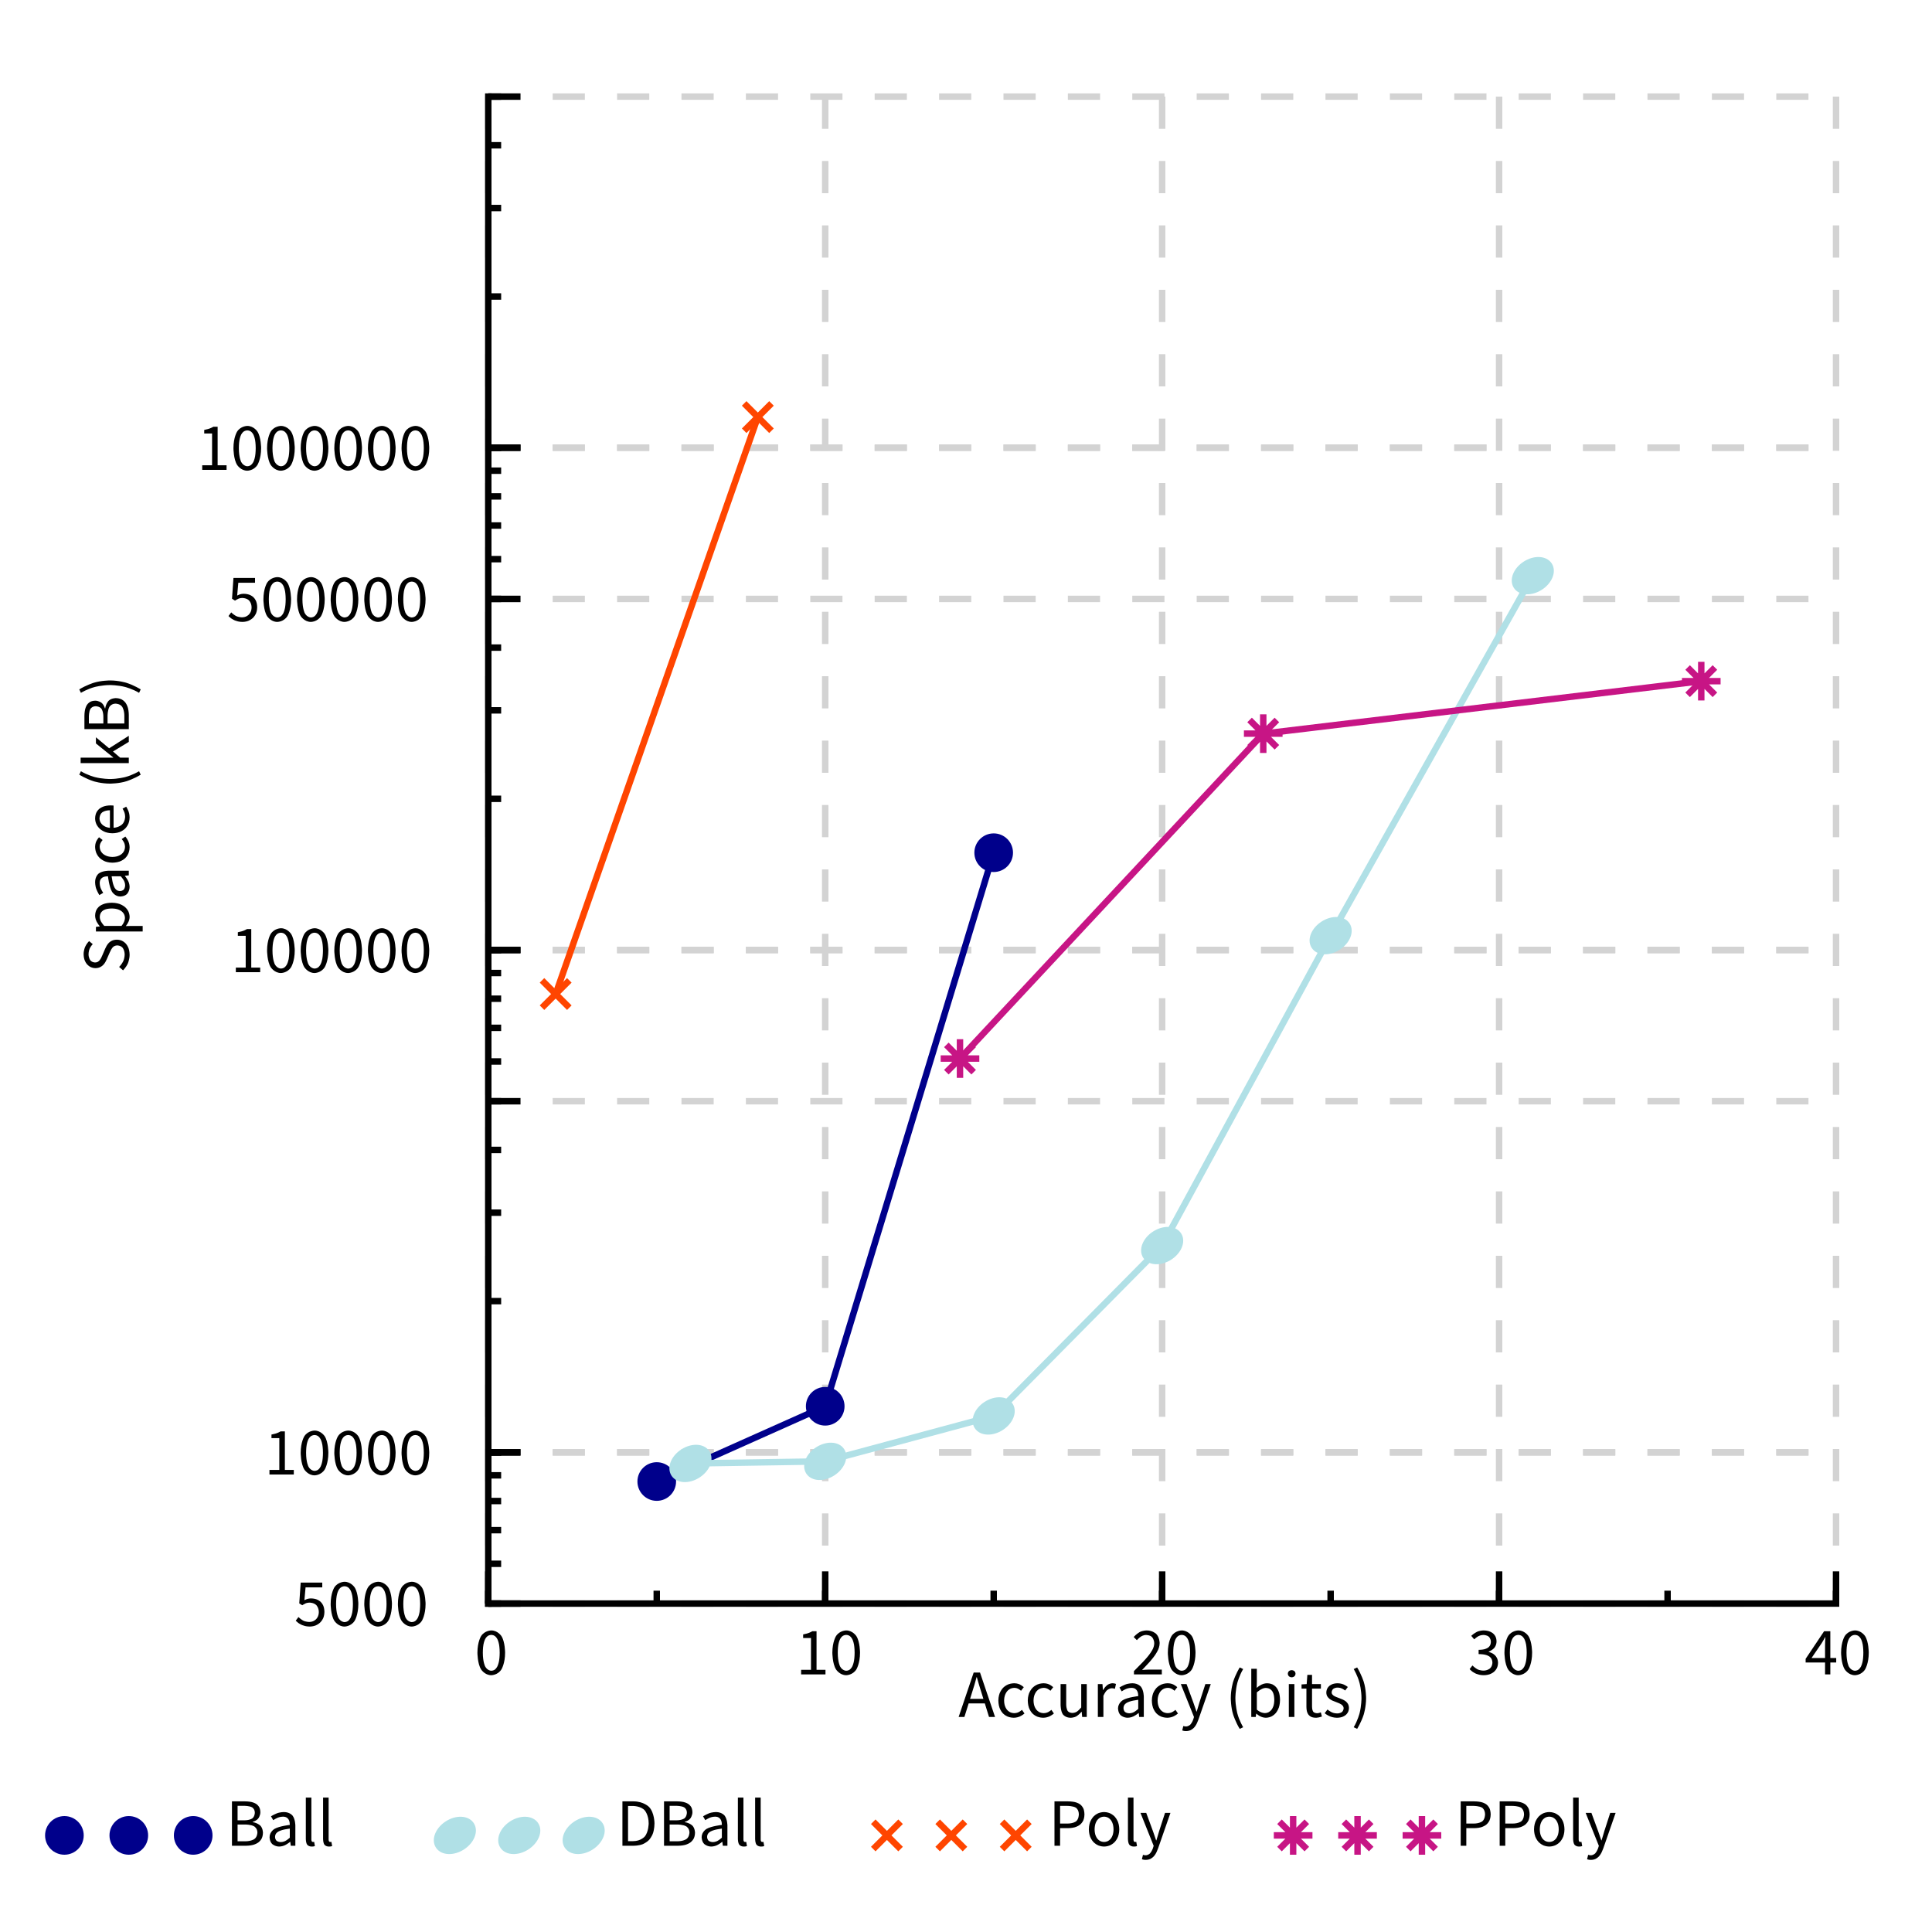 <?xml version="1.0" encoding="UTF-8"?>
<!DOCTYPE svg PUBLIC "-//W3C//DTD SVG 1.1//EN"
    "http://www.w3.org/Graphics/SVG/1.1/DTD/svg11.dtd"><svg xmlns="http://www.w3.org/2000/svg" height="300" stroke-opacity="1" viewBox="0 0 300 300" font-size="1" width="300" xmlns:xlink="http://www.w3.org/1999/xlink" stroke="rgb(0,0,0)" version="1.1"><rect x="0" y="0" width="300" height="300" fill="#333333" stroke="none"/><defs></defs><defs></defs><g stroke-linejoin="bevel" stroke-opacity="0.0" fill-opacity="1.0" stroke="rgb(0,0,0)" stroke-width="0.0" fill="rgb(255,255,255)" stroke-linecap="butt" stroke-miterlimit="10.0"><path d="M 0,0 v 300 h 300 v -300 Z"/></g><defs></defs><g stroke-linejoin="miter" stroke-opacity="1.0" fill-opacity="0.0" stroke="rgb(211,211,211)" stroke-width="1" fill="rgb(0,0,0)" stroke-dashoffset="0.0" stroke-linecap="butt" stroke-miterlimit="10.0" stroke-dasharray="5,5"><path d="M 75.819,15 v 234 "/></g><defs></defs><g stroke-linejoin="miter" stroke-opacity="1.0" fill-opacity="0.0" stroke="rgb(211,211,211)" stroke-width="1" fill="rgb(0,0,0)" stroke-dashoffset="0.0" stroke-linecap="butt" stroke-miterlimit="10.0" stroke-dasharray="5,5"><path d="M 128.139,15 v 234 "/></g><defs></defs><g stroke-linejoin="miter" stroke-opacity="1.0" fill-opacity="0.0" stroke="rgb(211,211,211)" stroke-width="1" fill="rgb(0,0,0)" stroke-dashoffset="0.0" stroke-linecap="butt" stroke-miterlimit="10.0" stroke-dasharray="5,5"><path d="M 180.46,15 v 234 "/></g><defs></defs><g stroke-linejoin="miter" stroke-opacity="1.0" fill-opacity="0.0" stroke="rgb(211,211,211)" stroke-width="1" fill="rgb(0,0,0)" stroke-dashoffset="0.0" stroke-linecap="butt" stroke-miterlimit="10.0" stroke-dasharray="5,5"><path d="M 232.78,15 v 234 "/></g><defs></defs><g stroke-linejoin="miter" stroke-opacity="1.0" fill-opacity="0.0" stroke="rgb(211,211,211)" stroke-width="1" fill="rgb(0,0,0)" stroke-dashoffset="0.0" stroke-linecap="butt" stroke-miterlimit="10.0" stroke-dasharray="5,5"><path d="M 285.1,15 v 234 "/></g><defs></defs><g stroke-linejoin="miter" stroke-opacity="1.0" fill-opacity="0.0" stroke="rgb(211,211,211)" stroke-width="1" fill="rgb(0,0,0)" stroke-dashoffset="0.0" stroke-linecap="butt" stroke-miterlimit="10.0" stroke-dasharray="5,5"><path d="M 75.819,249 h 209.28 "/></g><defs></defs><g stroke-linejoin="miter" stroke-opacity="1.0" fill-opacity="0.0" stroke="rgb(211,211,211)" stroke-width="1" fill="rgb(0,0,0)" stroke-dashoffset="0.0" stroke-linecap="butt" stroke-miterlimit="10.0" stroke-dasharray="5,5"><path d="M 75.819,225.52 h 209.28 "/></g><defs></defs><g stroke-linejoin="miter" stroke-opacity="1.0" fill-opacity="0.0" stroke="rgb(211,211,211)" stroke-width="1" fill="rgb(0,0,0)" stroke-dashoffset="0.0" stroke-linecap="butt" stroke-miterlimit="10.0" stroke-dasharray="5,5"><path d="M 75.819,225.52 h 209.28 "/></g><defs></defs><g stroke-linejoin="miter" stroke-opacity="1.0" fill-opacity="0.0" stroke="rgb(211,211,211)" stroke-width="1" fill="rgb(0,0,0)" stroke-dashoffset="0.0" stroke-linecap="butt" stroke-miterlimit="10.0" stroke-dasharray="5,5"><path d="M 75.819,171 h 209.28 "/></g><defs></defs><g stroke-linejoin="miter" stroke-opacity="1.0" fill-opacity="0.0" stroke="rgb(211,211,211)" stroke-width="1" fill="rgb(0,0,0)" stroke-dashoffset="0.0" stroke-linecap="butt" stroke-miterlimit="10.0" stroke-dasharray="5,5"><path d="M 75.819,147.52 h 209.28 "/></g><defs></defs><g stroke-linejoin="miter" stroke-opacity="1.0" fill-opacity="0.0" stroke="rgb(211,211,211)" stroke-width="1" fill="rgb(0,0,0)" stroke-dashoffset="0.0" stroke-linecap="butt" stroke-miterlimit="10.0" stroke-dasharray="5,5"><path d="M 75.819,147.52 h 209.28 "/></g><defs></defs><g stroke-linejoin="miter" stroke-opacity="1.0" fill-opacity="0.0" stroke="rgb(211,211,211)" stroke-width="1" fill="rgb(0,0,0)" stroke-dashoffset="0.0" stroke-linecap="butt" stroke-miterlimit="10.0" stroke-dasharray="5,5"><path d="M 75.819,93 h 209.28 "/></g><defs></defs><g stroke-linejoin="miter" stroke-opacity="1.0" fill-opacity="0.0" stroke="rgb(211,211,211)" stroke-width="1" fill="rgb(0,0,0)" stroke-dashoffset="0.0" stroke-linecap="butt" stroke-miterlimit="10.0" stroke-dasharray="5,5"><path d="M 75.819,69.52 h 209.28 "/></g><defs></defs><g stroke-linejoin="miter" stroke-opacity="1.0" fill-opacity="0.0" stroke="rgb(211,211,211)" stroke-width="1" fill="rgb(0,0,0)" stroke-dashoffset="0.0" stroke-linecap="butt" stroke-miterlimit="10.0" stroke-dasharray="5,5"><path d="M 75.819,69.52 h 209.28 "/></g><defs></defs><g stroke-linejoin="miter" stroke-opacity="1.0" fill-opacity="0.0" stroke="rgb(211,211,211)" stroke-width="1" fill="rgb(0,0,0)" stroke-dashoffset="0.0" stroke-linecap="butt" stroke-miterlimit="10.0" stroke-dasharray="5,5"><path d="M 75.819,15 h 209.28 "/></g><defs></defs><g stroke-linejoin="bevel" stroke-opacity="0.0" fill-opacity="1.0" stroke="rgb(0,0,0)" stroke-width="0.0" fill="rgb(0,0,139)" stroke-linecap="butt" stroke-miterlimit="10.0"><defs><clipPath id="myClip1"><path d="M 75.819,15 v 234 h 209.28 v -234 Z"/></clipPath></defs><g clip-path="url(#myClip1)"><path d="M 104.979,230.051 c 0,1.657 -1.343,3 -3 3c -1.657,0 -3,-1.343 -3 -3c -0,-1.657 1.343,-3 3 -3c 1.657,-0 3,1.343 3 3Z"/></g></g><defs></defs><g stroke-linejoin="bevel" stroke-opacity="0.0" fill-opacity="0.0" stroke="rgb(0,0,0)" stroke-width="0.0" fill="rgb(0,0,0)" stroke-linecap="butt" stroke-miterlimit="10.0"><defs><clipPath id="myClip2"><path d="M 75.819,15 v 234 h 209.28 v -234 Z"/></clipPath></defs><g clip-path="url(#myClip2)"><path d="M 104.979,230.051 c 0,1.657 -1.343,3 -3 3c -1.657,0 -3,-1.343 -3 -3c -0,-1.657 1.343,-3 3 -3c 1.657,-0 3,1.343 3 3"/></g></g><defs></defs><g stroke-linejoin="bevel" stroke-opacity="0.0" fill-opacity="1.0" stroke="rgb(0,0,0)" stroke-width="0.0" fill="rgb(0,0,139)" stroke-linecap="butt" stroke-miterlimit="10.0"><defs><clipPath id="myClip3"><path d="M 75.819,15 v 234 h 209.28 v -234 Z"/></clipPath></defs><g clip-path="url(#myClip3)"><path d="M 131.139,218.364 c 0,1.657 -1.343,3 -3 3c -1.657,0 -3,-1.343 -3 -3c -0,-1.657 1.343,-3 3 -3c 1.657,-0 3,1.343 3 3Z"/></g></g><defs></defs><g stroke-linejoin="bevel" stroke-opacity="0.0" fill-opacity="0.0" stroke="rgb(0,0,0)" stroke-width="0.0" fill="rgb(0,0,0)" stroke-linecap="butt" stroke-miterlimit="10.0"><defs><clipPath id="myClip4"><path d="M 75.819,15 v 234 h 209.28 v -234 Z"/></clipPath></defs><g clip-path="url(#myClip4)"><path d="M 131.139,218.364 c 0,1.657 -1.343,3 -3 3c -1.657,0 -3,-1.343 -3 -3c -0,-1.657 1.343,-3 3 -3c 1.657,-0 3,1.343 3 3"/></g></g><defs></defs><g stroke-linejoin="bevel" stroke-opacity="0.0" fill-opacity="1.0" stroke="rgb(0,0,0)" stroke-width="0.0" fill="rgb(0,0,139)" stroke-linecap="butt" stroke-miterlimit="10.0"><defs><clipPath id="myClip5"><path d="M 75.819,15 v 234 h 209.28 v -234 Z"/></clipPath></defs><g clip-path="url(#myClip5)"><path d="M 157.299,132.408 c 0,1.657 -1.343,3 -3 3c -1.657,0 -3,-1.343 -3 -3c -0,-1.657 1.343,-3 3 -3c 1.657,-0 3,1.343 3 3Z"/></g></g><defs></defs><g stroke-linejoin="bevel" stroke-opacity="0.0" fill-opacity="0.0" stroke="rgb(0,0,0)" stroke-width="0.0" fill="rgb(0,0,0)" stroke-linecap="butt" stroke-miterlimit="10.0"><defs><clipPath id="myClip6"><path d="M 75.819,15 v 234 h 209.28 v -234 Z"/></clipPath></defs><g clip-path="url(#myClip6)"><path d="M 157.299,132.408 c 0,1.657 -1.343,3 -3 3c -1.657,0 -3,-1.343 -3 -3c -0,-1.657 1.343,-3 3 -3c 1.657,-0 3,1.343 3 3"/></g></g><defs></defs><g stroke-linejoin="round" stroke-opacity="1.0" fill-opacity="0.0" stroke="rgb(0,0,139)" stroke-width="1" fill="rgb(0,0,0)" stroke-linecap="round" stroke-miterlimit="10.0"><defs><clipPath id="myClip7"><path d="M 75.819,15 v 234 h 209.28 v -234 Z"/></clipPath></defs><g clip-path="url(#myClip7)"><path d="M 101.979,230.051 l 26.16,-11.687 l 26.16,-85.956 "/></g></g><defs></defs><g stroke-linejoin="bevel" stroke-opacity="0.0" fill-opacity="1.0" stroke="rgb(0,0,0)" stroke-width="0.0" fill="rgb(176,224,230)" stroke-linecap="butt" stroke-miterlimit="10.0"><defs><clipPath id="myClip8"><path d="M 75.819,15 v 234 h 209.28 v -234 Z"/></clipPath></defs><g clip-path="url(#myClip8)"><path d="M 108.346,229.01 c -1.394,0.895 -3.032,0.83 -3.659 -0.146c -0.627,-0.976 -0.004,-2.493 1.39 -3.388c 1.394,-0.895 3.032,-0.83 3.659 0.146c 0.627,0.976 0.004,2.493 -1.39 3.388Z"/></g></g><defs></defs><g stroke-linejoin="bevel" stroke-opacity="1.0" fill-opacity="0.0" stroke="rgb(176,224,230)" stroke-width="1" fill="rgb(0,0,0)" stroke-linecap="butt" stroke-miterlimit="10.0"><defs><clipPath id="myClip9"><path d="M 75.819,15 v 234 h 209.28 v -234 Z"/></clipPath></defs><g clip-path="url(#myClip9)"><path d="M 108.346,229.01 c -1.394,0.895 -3.032,0.83 -3.659 -0.146c -0.627,-0.976 -0.004,-2.493 1.39 -3.388c 1.394,-0.895 3.032,-0.83 3.659 0.146c 0.627,0.976 0.004,2.493 -1.39 3.388"/></g></g><defs></defs><g stroke-linejoin="bevel" stroke-opacity="0.0" fill-opacity="1.0" stroke="rgb(0,0,0)" stroke-width="0.0" fill="rgb(176,224,230)" stroke-linecap="butt" stroke-miterlimit="10.0"><defs><clipPath id="myClip10"><path d="M 75.819,15 v 234 h 209.28 v -234 Z"/></clipPath></defs><g clip-path="url(#myClip10)"><path d="M 129.274,228.684 c -1.394,0.895 -3.032,0.83 -3.659 -0.146c -0.627,-0.976 -0.004,-2.493 1.39 -3.388c 1.394,-0.895 3.032,-0.83 3.659 0.146c 0.627,0.976 0.004,2.493 -1.39 3.388Z"/></g></g><defs></defs><g stroke-linejoin="bevel" stroke-opacity="1.0" fill-opacity="0.0" stroke="rgb(176,224,230)" stroke-width="1" fill="rgb(0,0,0)" stroke-linecap="butt" stroke-miterlimit="10.0"><defs><clipPath id="myClip11"><path d="M 75.819,15 v 234 h 209.28 v -234 Z"/></clipPath></defs><g clip-path="url(#myClip11)"><path d="M 129.274,228.684 c -1.394,0.895 -3.032,0.83 -3.659 -0.146c -0.627,-0.976 -0.004,-2.493 1.39 -3.388c 1.394,-0.895 3.032,-0.83 3.659 0.146c 0.627,0.976 0.004,2.493 -1.39 3.388"/></g></g><defs></defs><g stroke-linejoin="bevel" stroke-opacity="0.0" fill-opacity="1.0" stroke="rgb(0,0,0)" stroke-width="0.0" fill="rgb(176,224,230)" stroke-linecap="butt" stroke-miterlimit="10.0"><defs><clipPath id="myClip12"><path d="M 75.819,15 v 234 h 209.28 v -234 Z"/></clipPath></defs><g clip-path="url(#myClip12)"><path d="M 155.434,221.634 c -1.394,0.895 -3.032,0.83 -3.659 -0.146c -0.627,-0.976 -0.004,-2.493 1.39 -3.388c 1.394,-0.895 3.032,-0.83 3.659 0.146c 0.627,0.976 0.004,2.493 -1.39 3.388Z"/></g></g><defs></defs><g stroke-linejoin="bevel" stroke-opacity="1.0" fill-opacity="0.0" stroke="rgb(176,224,230)" stroke-width="1" fill="rgb(0,0,0)" stroke-linecap="butt" stroke-miterlimit="10.0"><defs><clipPath id="myClip13"><path d="M 75.819,15 v 234 h 209.28 v -234 Z"/></clipPath></defs><g clip-path="url(#myClip13)"><path d="M 155.434,221.634 c -1.394,0.895 -3.032,0.83 -3.659 -0.146c -0.627,-0.976 -0.004,-2.493 1.39 -3.388c 1.394,-0.895 3.032,-0.83 3.659 0.146c 0.627,0.976 0.004,2.493 -1.39 3.388"/></g></g><defs></defs><g stroke-linejoin="bevel" stroke-opacity="0.0" fill-opacity="1.0" stroke="rgb(0,0,0)" stroke-width="0.0" fill="rgb(176,224,230)" stroke-linecap="butt" stroke-miterlimit="10.0"><defs><clipPath id="myClip14"><path d="M 75.819,15 v 234 h 209.28 v -234 Z"/></clipPath></defs><g clip-path="url(#myClip14)"><path d="M 181.594,195.18 c -1.394,0.895 -3.032,0.83 -3.659 -0.146c -0.627,-0.976 -0.004,-2.493 1.39 -3.388c 1.394,-0.895 3.032,-0.83 3.659 0.146c 0.627,0.976 0.004,2.493 -1.39 3.388Z"/></g></g><defs></defs><g stroke-linejoin="bevel" stroke-opacity="1.0" fill-opacity="0.0" stroke="rgb(176,224,230)" stroke-width="1" fill="rgb(0,0,0)" stroke-linecap="butt" stroke-miterlimit="10.0"><defs><clipPath id="myClip15"><path d="M 75.819,15 v 234 h 209.28 v -234 Z"/></clipPath></defs><g clip-path="url(#myClip15)"><path d="M 181.594,195.18 c -1.394,0.895 -3.032,0.83 -3.659 -0.146c -0.627,-0.976 -0.004,-2.493 1.39 -3.388c 1.394,-0.895 3.032,-0.83 3.659 0.146c 0.627,0.976 0.004,2.493 -1.39 3.388"/></g></g><defs></defs><g stroke-linejoin="bevel" stroke-opacity="0.0" fill-opacity="1.0" stroke="rgb(0,0,0)" stroke-width="0.0" fill="rgb(176,224,230)" stroke-linecap="butt" stroke-miterlimit="10.0"><defs><clipPath id="myClip16"><path d="M 75.819,15 v 234 h 209.28 v -234 Z"/></clipPath></defs><g clip-path="url(#myClip16)"><path d="M 207.754,147.053 c -1.394,0.895 -3.032,0.83 -3.659 -0.146c -0.627,-0.976 -0.004,-2.493 1.39 -3.388c 1.394,-0.895 3.032,-0.83 3.659 0.146c 0.627,0.976 0.004,2.493 -1.39 3.388Z"/></g></g><defs></defs><g stroke-linejoin="bevel" stroke-opacity="1.0" fill-opacity="0.0" stroke="rgb(176,224,230)" stroke-width="1" fill="rgb(0,0,0)" stroke-linecap="butt" stroke-miterlimit="10.0"><defs><clipPath id="myClip17"><path d="M 75.819,15 v 234 h 209.28 v -234 Z"/></clipPath></defs><g clip-path="url(#myClip17)"><path d="M 207.754,147.053 c -1.394,0.895 -3.032,0.83 -3.659 -0.146c -0.627,-0.976 -0.004,-2.493 1.39 -3.388c 1.394,-0.895 3.032,-0.83 3.659 0.146c 0.627,0.976 0.004,2.493 -1.39 3.388"/></g></g><defs></defs><g stroke-linejoin="bevel" stroke-opacity="0.0" fill-opacity="1.0" stroke="rgb(0,0,0)" stroke-width="0.0" fill="rgb(176,224,230)" stroke-linecap="butt" stroke-miterlimit="10.0"><defs><clipPath id="myClip18"><path d="M 75.819,15 v 234 h 209.28 v -234 Z"/></clipPath></defs><g clip-path="url(#myClip18)"><path d="M 239.146,91.156 c -1.394,0.895 -3.032,0.83 -3.659 -0.146c -0.627,-0.976 -0.004,-2.493 1.39 -3.388c 1.394,-0.895 3.032,-0.83 3.659 0.146c 0.627,0.976 0.004,2.493 -1.39 3.388Z"/></g></g><defs></defs><g stroke-linejoin="bevel" stroke-opacity="1.0" fill-opacity="0.0" stroke="rgb(176,224,230)" stroke-width="1" fill="rgb(0,0,0)" stroke-linecap="butt" stroke-miterlimit="10.0"><defs><clipPath id="myClip19"><path d="M 75.819,15 v 234 h 209.28 v -234 Z"/></clipPath></defs><g clip-path="url(#myClip19)"><path d="M 239.146,91.156 c -1.394,0.895 -3.032,0.83 -3.659 -0.146c -0.627,-0.976 -0.004,-2.493 1.39 -3.388c 1.394,-0.895 3.032,-0.83 3.659 0.146c 0.627,0.976 0.004,2.493 -1.39 3.388"/></g></g><defs></defs><g stroke-linejoin="round" stroke-opacity="1.0" fill-opacity="0.0" stroke="rgb(176,224,230)" stroke-width="1" fill="rgb(0,0,0)" stroke-linecap="round" stroke-miterlimit="10.0"><defs><clipPath id="myClip20"><path d="M 75.819,15 v 234 h 209.28 v -234 Z"/></clipPath></defs><g clip-path="url(#myClip20)"><path d="M 107.211,227.243 l 20.928,-0.326 l 26.16,-7.05 l 26.16,-26.454 l 26.16,-48.127 l 31.392,-55.897 "/></g></g><defs></defs><g stroke-linejoin="bevel" stroke-opacity="1.0" fill-opacity="0.0" stroke="rgb(255,69,0)" stroke-width="1" fill="rgb(0,0,0)" stroke-linecap="butt" stroke-miterlimit="10.0"><defs><clipPath id="myClip21"><path d="M 75.819,15 v 234 h 209.28 v -234 Z"/></clipPath></defs><g clip-path="url(#myClip21)"><path d="M 88.405,156.473 l -4.243,-4.243 M 88.405,152.23 l -4.243,4.243 "/></g></g><defs></defs><g stroke-linejoin="bevel" stroke-opacity="1.0" fill-opacity="0.0" stroke="rgb(255,69,0)" stroke-width="1" fill="rgb(0,0,0)" stroke-linecap="butt" stroke-miterlimit="10.0"><defs><clipPath id="myClip22"><path d="M 75.819,15 v 234 h 209.28 v -234 Z"/></clipPath></defs><g clip-path="url(#myClip22)"><path d="M 119.797,66.885 l -4.243,-4.243 M 119.797,62.642 l -4.243,4.243 "/></g></g><defs></defs><g stroke-linejoin="round" stroke-opacity="1.0" fill-opacity="0.0" stroke="rgb(255,69,0)" stroke-width="1" fill="rgb(0,0,0)" stroke-linecap="round" stroke-miterlimit="10.0"><defs><clipPath id="myClip23"><path d="M 75.819,15 v 234 h 209.28 v -234 Z"/></clipPath></defs><g clip-path="url(#myClip23)"><path d="M 86.283,154.351 l 31.392,-89.588 "/></g></g><defs></defs><g stroke-linejoin="bevel" stroke-opacity="1.0" fill-opacity="0.0" stroke="rgb(199,21,133)" stroke-width="1" fill="rgb(0,0,0)" stroke-linecap="butt" stroke-miterlimit="10.0"><defs><clipPath id="myClip24"><path d="M 75.819,15 v 234 h 209.28 v -234 Z"/></clipPath></defs><g clip-path="url(#myClip24)"><path d="M 152.067,164.369 h -6 M 149.067,161.369 v 6 M 151.189,166.49 l -4.243,-4.243 M 151.189,162.247 l -4.243,4.243 "/></g></g><defs></defs><g stroke-linejoin="bevel" stroke-opacity="1.0" fill-opacity="0.0" stroke="rgb(199,21,133)" stroke-width="1" fill="rgb(0,0,0)" stroke-linecap="butt" stroke-miterlimit="10.0"><defs><clipPath id="myClip25"><path d="M 75.819,15 v 234 h 209.28 v -234 Z"/></clipPath></defs><g clip-path="url(#myClip25)"><path d="M 199.156,113.919 h -6 M 196.156,110.919 v 6 M 198.277,116.04 l -4.243,-4.243 M 198.277,111.798 l -4.243,4.243 "/></g></g><defs></defs><g stroke-linejoin="bevel" stroke-opacity="1.0" fill-opacity="0.0" stroke="rgb(199,21,133)" stroke-width="1" fill="rgb(0,0,0)" stroke-linecap="butt" stroke-miterlimit="10.0"><defs><clipPath id="myClip26"><path d="M 75.819,15 v 234 h 209.28 v -234 Z"/></clipPath></defs><g clip-path="url(#myClip26)"><path d="M 267.172,105.769 h -6 M 264.172,102.769 v 6 M 266.293,107.89 l -4.243,-4.243 M 266.293,103.647 l -4.243,4.243 "/></g></g><defs></defs><g stroke-linejoin="round" stroke-opacity="1.0" fill-opacity="0.0" stroke="rgb(199,21,133)" stroke-width="1" fill="rgb(0,0,0)" stroke-linecap="round" stroke-miterlimit="10.0"><defs><clipPath id="myClip27"><path d="M 75.819,15 v 234 h 209.28 v -234 Z"/></clipPath></defs><g clip-path="url(#myClip27)"><path d="M 149.067,164.369 l 47.088,-50.45 l 68.016,-8.15 "/></g></g><defs></defs><g stroke-linejoin="bevel" stroke-opacity="0.0" fill-opacity="1.0" stroke="rgb(0,0,0)" stroke-width="0.0" fill="rgb(0,0,0)" stroke-linecap="butt" stroke-miterlimit="10.0"><path d="M 20,151.112 ZM 18.498,150.146 c 0.389,-0.368 0.625,-0.867 0.625 -0.867c 0.236,-0.499 0.236,-1.035 0.236 -1.035c -0,-0.683 -0.31,-1.061 -0.31 -1.061c -0.31,-0.378 -0.814,-0.378 -0.814 -0.378c -0.263,0 -0.446,0.089 -0.446 0.089c -0.184,0.089 -0.315,0.242 -0.315 0.242c -0.131,0.152 -0.236,0.362 -0.236 0.362c -0.105,0.21 -0.221,0.452 -0.221 0.452l -0.431,0.987 c -0.105,0.242 -0.252,0.494 -0.252 0.494c -0.147,0.252 -0.357,0.452 -0.357 0.452c -0.21,0.2 -0.499,0.326 -0.499 0.326c -0.289,0.126 -0.667,0.126 -0.667 0.126c -0.389,0 -0.725,-0.163 -0.725 -0.163c -0.336,-0.163 -0.583,-0.452 -0.583 -0.452c -0.247,-0.289 -0.383,-0.683 -0.383 -0.683c -0.137,-0.394 -0.137,-0.867 -0.137 -0.867c -0,-0.62 0.236,-1.145 0.236 -1.145c 0.236,-0.525 0.615,-0.893 0.615 -0.893l 0.567,0.473 c -0.305,0.315 -0.478,0.699 -0.478 0.699c -0.173,0.383 -0.173,0.867 -0.173 0.867c 0,0.578 0.268,0.93 0.268 0.93c 0.268,0.352 0.741,0.352 0.741 0.352c 0.252,-0 0.425,-0.1 0.425 -0.1c 0.173,-0.1 0.305,-0.268 0.305 -0.268c 0.131,-0.168 0.231,-0.368 0.231 -0.368c 0.1,-0.2 0.184,-0.41 0.184 -0.41l 0.42,-0.977 c 0.126,-0.294 0.289,-0.557 0.289 -0.557c 0.163,-0.263 0.378,-0.452 0.378 -0.452c 0.215,-0.189 0.504,-0.299 0.504 -0.299c 0.289,-0.11 0.667,-0.11 0.667 -0.11c 0.41,-0 0.767,0.163 0.767 0.163c 0.357,0.163 0.625,0.467 0.625 0.467c 0.268,0.305 0.42,0.735 0.42 0.735c 0.152,0.431 0.152,0.977 0.152 0.977c 0,0.725 -0.273,1.345 -0.273 1.345c -0.273,0.62 -0.746,1.071 -0.746 1.071ZM 20,145.503 ZM 20.431,143.78 l 1.723,-0 l 0,0.861 l -7.258,0 l -0,-0.714 l 0.588,-0.073 l -0,-0.032 c -0.294,-0.347 -0.504,-0.762 -0.504 -0.762c -0.21,-0.415 -0.21,-0.867 -0.21 -0.867c -0,-0.494 0.184,-0.872 0.184 -0.872c 0.184,-0.378 0.525,-0.63 0.525 -0.63c 0.341,-0.252 0.819,-0.383 0.819 -0.383c 0.478,-0.131 1.077,-0.131 1.077 -0.131c 0.651,-0 1.161,0.179 1.161 0.179c 0.509,0.179 0.867,0.483 0.867 0.483c 0.357,0.305 0.541,0.704 0.541 0.704c 0.184,0.399 0.184,0.84 0.184 0.84c 0,0.357 -0.158,0.709 -0.158 0.709c -0.158,0.352 -0.431,0.709 -0.431 0.709ZM 20.431,143.78 ZM 18.866,143.78 c 0.294,-0.347 0.415,-0.672 0.415 -0.672c 0.121,-0.326 0.121,-0.578 0.121 -0.578c -0,-0.315 -0.142,-0.583 -0.142 -0.583c -0.142,-0.268 -0.399,-0.462 -0.399 -0.462c -0.257,-0.194 -0.635,-0.305 -0.635 -0.305c -0.378,-0.11 -0.851,-0.11 -0.851 -0.11c -0.42,0 -0.767,0.073 -0.767 0.073c -0.347,0.073 -0.594,0.236 -0.594 0.236c -0.247,0.163 -0.383,0.42 -0.383 0.42c -0.137,0.257 -0.137,0.615 -0.137 0.615c 0,0.326 0.179,0.656 0.179 0.656c 0.179,0.331 0.515,0.709 0.515 0.709l 2.679,-0 ZM 20,139.82 ZM 18.677,139.211 c -0.84,0 -1.287,-0.751 -1.287 -0.751c -0.446,-0.751 -0.625,-2.39 -0.625 -2.39c -0.242,0 -0.473,0.047 -0.473 0.047c -0.231,0.047 -0.41,0.168 -0.41 0.168c -0.179,0.121 -0.289,0.32 -0.289 0.32c -0.11,0.2 -0.11,0.515 -0.11 0.515c 0,0.452 0.168,0.835 0.168 0.835c 0.168,0.383 0.378,0.688 0.378 0.688l -0.599,0.347 c -0.231,-0.357 -0.446,-0.872 -0.446 -0.872c -0.215,-0.515 -0.215,-1.135 -0.215 -1.135c -0,-0.935 0.573,-1.355 0.573 -1.355c 0.573,-0.42 1.528,-0.42 1.528 -0.42l 3.13,-0 l 0,0.714 l -0.609,0.073 l 0,0.021 c 0.305,0.368 0.52,0.793 0.52 0.793c 0.215,0.425 0.215,0.898 0.215 0.898c 0,0.651 -0.378,1.077 -0.378 1.077c -0.378,0.425 -1.071,0.425 -1.071 0.425ZM 18.677,139.211 ZM 18.613,138.36 c 0.441,-0 0.63,-0.257 0.63 -0.257c 0.189,-0.257 0.189,-0.635 0.189 -0.635c -0,-0.368 -0.173,-0.699 -0.173 -0.699c -0.173,-0.331 -0.509,-0.699 -0.509 -0.699l -1.418,0 c 0.084,0.641 0.2,1.082 0.2 1.082c 0.116,0.441 0.273,0.709 0.273 0.709c 0.158,0.268 0.362,0.383 0.362 0.383c 0.205,0.116 0.446,0.116 0.446 0.116ZM 20,134.442 ZM 17.458,133.959 c -0.641,0 -1.14,-0.2 -1.14 -0.2c -0.499,-0.2 -0.846,-0.536 -0.846 -0.536c -0.347,-0.336 -0.525,-0.783 -0.525 -0.783c -0.179,-0.446 -0.179,-0.94 -0.179 -0.94c -0,-0.504 0.184,-0.867 0.184 -0.867c 0.184,-0.362 0.425,-0.625 0.425 -0.625l 0.557,0.431 c -0.2,0.231 -0.326,0.478 -0.326 0.478c -0.126,0.247 -0.126,0.551 -0.126 0.551c 0,0.347 0.142,0.641 0.142 0.641c 0.142,0.294 0.404,0.504 0.404 0.504c 0.263,0.21 0.625,0.331 0.625 0.331c 0.362,0.121 0.804,0.121 0.804 0.121c 0.441,-0 0.798,-0.116 0.798 -0.116c 0.357,-0.116 0.615,-0.32 0.615 -0.32c 0.257,-0.205 0.399,-0.499 0.399 -0.499c 0.142,-0.294 0.142,-0.641 0.142 -0.641c -0,-0.368 -0.152,-0.667 -0.152 -0.667c -0.152,-0.299 -0.362,-0.53 -0.362 -0.53l 0.567,-0.389 c 0.305,0.347 0.483,0.772 0.483 0.772c 0.179,0.425 0.179,0.888 0.179 0.888c 0,0.504 -0.179,0.945 -0.179 0.945c -0.179,0.441 -0.52,0.762 -0.52 0.762c -0.341,0.32 -0.84,0.504 -0.84 0.504c -0.499,0.184 -1.129,0.184 -1.129 0.184ZM 20,129.873 ZM 17.458,129.39 c -0.63,0 -1.129,-0.194 -1.129 -0.194c -0.499,-0.194 -0.846,-0.515 -0.846 -0.515c -0.347,-0.32 -0.53,-0.73 -0.53 -0.73c -0.184,-0.41 -0.184,-0.851 -0.184 -0.851c -0,-0.483 0.168,-0.867 0.168 -0.867c 0.168,-0.383 0.483,-0.641 0.483 -0.641c 0.315,-0.257 0.756,-0.394 0.756 -0.394c 0.441,-0.137 0.987,-0.137 0.987 -0.137c 0.284,-0 0.473,0.032 0.473 0.032l 0,3.445 c 0.83,-0.052 1.313,-0.509 1.313 -0.509c 0.483,-0.457 0.483,-1.192 0.483 -1.192c -0,-0.368 -0.11,-0.677 -0.11 -0.677c -0.11,-0.31 -0.289,-0.594 -0.289 -0.594l 0.567,-0.305 c 0.21,0.336 0.368,0.746 0.368 0.746c 0.158,0.41 0.158,0.935 0.158 0.935c 0,0.515 -0.184,0.961 -0.184 0.961c -0.184,0.446 -0.525,0.777 -0.525 0.777c -0.341,0.331 -0.835,0.52 -0.835 0.52c -0.494,0.189 -1.124,0.189 -1.124 0.189ZM 17.458,129.39 ZM 17.069,125.818 c -0.788,0 -1.203,0.331 -1.203 0.331c -0.415,0.331 -0.415,0.93 -0.415 0.93c 0,0.273 0.11,0.52 0.11 0.52c 0.11,0.247 0.315,0.446 0.315 0.446c 0.205,0.2 0.504,0.331 0.504 0.331c 0.299,0.131 0.688,0.173 0.688 0.173l -0,-2.731 ZM 20,122.541 ZM 21.849,120.293 c -1.05,0.651 -2.216,1.019 -2.216 1.019c -1.166,0.368 -2.553,0.368 -2.553 0.368c -1.387,0 -2.547,-0.368 -2.547 -0.368c -1.161,-0.368 -2.222,-1.019 -2.222 -1.019l 0.252,-0.536 c 1.008,0.609 2.159,0.909 2.159 0.909c 1.15,0.299 2.358,0.299 2.358 0.299c 1.208,-0 2.358,-0.299 2.358 -0.299c 1.15,-0.299 2.159,-0.909 2.159 -0.909l 0.252,0.536 h 0 ZM 20,119.358 ZM 12.521,118.497 l -0,-0.851 l 5.063,-0 l -0,-0.032 l -2.689,-2.174 l -0,-0.956 l 2.048,1.712 l 3.057,-1.943 l 0,0.945 l -2.458,1.492 l 1.113,0.956 l 1.345,-0 l 0,0.851 l -7.479,0 ZM 20,114.159 ZM 13.109,113.213 l -0,-2.048 c -0,-0.525 0.095,-0.961 0.095 -0.961c 0.095,-0.436 0.294,-0.746 0.294 -0.746c 0.2,-0.31 0.52,-0.483 0.52 -0.483c 0.32,-0.173 0.772,-0.173 0.772 -0.173c 0.515,-0 0.93,0.294 0.93 0.294c 0.415,0.294 0.573,0.903 0.573 0.903l 0.042,-0 c 0.116,-0.756 0.525,-1.177 0.525 -1.177c 0.41,-0.42 1.124,-0.42 1.124 -0.42c 0.504,-0 0.882,0.189 0.882 0.189c 0.378,0.189 0.63,0.536 0.63 0.536c 0.252,0.347 0.378,0.83 0.378 0.83c 0.126,0.483 0.126,1.061 0.126 1.061l 0,2.195 l -6.891,0 ZM 13.109,113.213 ZM 16.05,111.323 c -0,-0.893 -0.305,-1.276 -0.305 -1.276c -0.305,-0.383 -0.882,-0.383 -0.882 -0.383c -0.567,0 -0.814,0.404 -0.814 0.404c -0.247,0.404 -0.247,1.213 -0.247 1.213l 0,1.061 l 2.248,-0 l -0,-1.019 ZM 16.05,111.323 ZM 19.307,111.144 c -0,-0.893 -0.331,-1.387 -0.331 -1.387c -0.331,-0.494 -1.035,-0.494 -1.035 -0.494c -0.641,0 -0.94,0.483 -0.94 0.483c -0.299,0.483 -0.299,1.397 -0.299 1.397l 0,1.198 l 2.605,-0 l -0,-1.198 ZM 20,107.982 ZM 21.597,107.583 c -1.008,-0.609 -2.159,-0.909 -2.159 -0.909c -1.15,-0.299 -2.358,-0.299 -2.358 -0.299c -1.208,0 -2.358,0.299 -2.358 0.299c -1.15,0.299 -2.159,0.909 -2.159 0.909l -0.252,-0.536 c 1.061,-0.651 2.222,-1.019 2.222 -1.019c 1.161,-0.368 2.547,-0.368 2.547 -0.368c 1.387,-0 2.553,0.368 2.553 0.368c 1.166,0.368 2.216,1.019 2.216 1.019l -0.252,0.536 h 0 Z"/></g><defs></defs><g stroke-linejoin="miter" stroke-opacity="1.0" fill-opacity="0.0" stroke="rgb(0,0,0)" stroke-width="1" fill="rgb(0,0,0)" stroke-linecap="square" stroke-miterlimit="10.0"><path d="M 75.819,249 v -234 "/></g><defs></defs><g stroke-linejoin="miter" stroke-opacity="1.0" fill-opacity="0.0" stroke="rgb(0,0,0)" stroke-width="1" fill="rgb(0,0,0)" stroke-linecap="butt" stroke-miterlimit="10.0"><path d="M 75.819,249 h 2 "/></g><defs></defs><g stroke-linejoin="miter" stroke-opacity="1.0" fill-opacity="0.0" stroke="rgb(0,0,0)" stroke-width="1" fill="rgb(0,0,0)" stroke-linecap="butt" stroke-miterlimit="10.0"><path d="M 75.819,242.824 h 2 "/></g><defs></defs><g stroke-linejoin="miter" stroke-opacity="1.0" fill-opacity="0.0" stroke="rgb(0,0,0)" stroke-width="1" fill="rgb(0,0,0)" stroke-linecap="butt" stroke-miterlimit="10.0"><path d="M 75.819,237.602 h 2 "/></g><defs></defs><g stroke-linejoin="miter" stroke-opacity="1.0" fill-opacity="0.0" stroke="rgb(0,0,0)" stroke-width="1" fill="rgb(0,0,0)" stroke-linecap="butt" stroke-miterlimit="10.0"><path d="M 75.819,233.079 h 2 "/></g><defs></defs><g stroke-linejoin="miter" stroke-opacity="1.0" fill-opacity="0.0" stroke="rgb(0,0,0)" stroke-width="1" fill="rgb(0,0,0)" stroke-linecap="butt" stroke-miterlimit="10.0"><path d="M 75.819,229.089 h 2 "/></g><defs></defs><g stroke-linejoin="miter" stroke-opacity="1.0" fill-opacity="0.0" stroke="rgb(0,0,0)" stroke-width="1" fill="rgb(0,0,0)" stroke-linecap="butt" stroke-miterlimit="10.0"><path d="M 75.819,225.52 h 2 "/></g><defs></defs><g stroke-linejoin="miter" stroke-opacity="1.0" fill-opacity="0.0" stroke="rgb(0,0,0)" stroke-width="1" fill="rgb(0,0,0)" stroke-linecap="butt" stroke-miterlimit="10.0"><path d="M 75.819,225.52 h 2 "/></g><defs></defs><g stroke-linejoin="miter" stroke-opacity="1.0" fill-opacity="0.0" stroke="rgb(0,0,0)" stroke-width="1" fill="rgb(0,0,0)" stroke-linecap="butt" stroke-miterlimit="10.0"><path d="M 75.819,202.039 h 2 "/></g><defs></defs><g stroke-linejoin="miter" stroke-opacity="1.0" fill-opacity="0.0" stroke="rgb(0,0,0)" stroke-width="1" fill="rgb(0,0,0)" stroke-linecap="butt" stroke-miterlimit="10.0"><path d="M 75.819,188.304 h 2 "/></g><defs></defs><g stroke-linejoin="miter" stroke-opacity="1.0" fill-opacity="0.0" stroke="rgb(0,0,0)" stroke-width="1" fill="rgb(0,0,0)" stroke-linecap="butt" stroke-miterlimit="10.0"><path d="M 75.819,178.559 h 2 "/></g><defs></defs><g stroke-linejoin="miter" stroke-opacity="1.0" fill-opacity="0.0" stroke="rgb(0,0,0)" stroke-width="1" fill="rgb(0,0,0)" stroke-linecap="butt" stroke-miterlimit="10.0"><path d="M 75.819,171 h 2 "/></g><defs></defs><g stroke-linejoin="miter" stroke-opacity="1.0" fill-opacity="0.0" stroke="rgb(0,0,0)" stroke-width="1" fill="rgb(0,0,0)" stroke-linecap="butt" stroke-miterlimit="10.0"><path d="M 75.819,164.824 h 2 "/></g><defs></defs><g stroke-linejoin="miter" stroke-opacity="1.0" fill-opacity="0.0" stroke="rgb(0,0,0)" stroke-width="1" fill="rgb(0,0,0)" stroke-linecap="butt" stroke-miterlimit="10.0"><path d="M 75.819,159.602 h 2 "/></g><defs></defs><g stroke-linejoin="miter" stroke-opacity="1.0" fill-opacity="0.0" stroke="rgb(0,0,0)" stroke-width="1" fill="rgb(0,0,0)" stroke-linecap="butt" stroke-miterlimit="10.0"><path d="M 75.819,155.079 h 2 "/></g><defs></defs><g stroke-linejoin="miter" stroke-opacity="1.0" fill-opacity="0.0" stroke="rgb(0,0,0)" stroke-width="1" fill="rgb(0,0,0)" stroke-linecap="butt" stroke-miterlimit="10.0"><path d="M 75.819,151.089 h 2 "/></g><defs></defs><g stroke-linejoin="miter" stroke-opacity="1.0" fill-opacity="0.0" stroke="rgb(0,0,0)" stroke-width="1" fill="rgb(0,0,0)" stroke-linecap="butt" stroke-miterlimit="10.0"><path d="M 75.819,147.52 h 2 "/></g><defs></defs><g stroke-linejoin="miter" stroke-opacity="1.0" fill-opacity="0.0" stroke="rgb(0,0,0)" stroke-width="1" fill="rgb(0,0,0)" stroke-linecap="butt" stroke-miterlimit="10.0"><path d="M 75.819,147.52 h 2 "/></g><defs></defs><g stroke-linejoin="miter" stroke-opacity="1.0" fill-opacity="0.0" stroke="rgb(0,0,0)" stroke-width="1" fill="rgb(0,0,0)" stroke-linecap="butt" stroke-miterlimit="10.0"><path d="M 75.819,124.039 h 2 "/></g><defs></defs><g stroke-linejoin="miter" stroke-opacity="1.0" fill-opacity="0.0" stroke="rgb(0,0,0)" stroke-width="1" fill="rgb(0,0,0)" stroke-linecap="butt" stroke-miterlimit="10.0"><path d="M 75.819,110.304 h 2 "/></g><defs></defs><g stroke-linejoin="miter" stroke-opacity="1.0" fill-opacity="0.0" stroke="rgb(0,0,0)" stroke-width="1" fill="rgb(0,0,0)" stroke-linecap="butt" stroke-miterlimit="10.0"><path d="M 75.819,100.559 h 2 "/></g><defs></defs><g stroke-linejoin="miter" stroke-opacity="1.0" fill-opacity="0.0" stroke="rgb(0,0,0)" stroke-width="1" fill="rgb(0,0,0)" stroke-linecap="butt" stroke-miterlimit="10.0"><path d="M 75.819,93 h 2 "/></g><defs></defs><g stroke-linejoin="miter" stroke-opacity="1.0" fill-opacity="0.0" stroke="rgb(0,0,0)" stroke-width="1" fill="rgb(0,0,0)" stroke-linecap="butt" stroke-miterlimit="10.0"><path d="M 75.819,86.824 h 2 "/></g><defs></defs><g stroke-linejoin="miter" stroke-opacity="1.0" fill-opacity="0.0" stroke="rgb(0,0,0)" stroke-width="1" fill="rgb(0,0,0)" stroke-linecap="butt" stroke-miterlimit="10.0"><path d="M 75.819,81.602 h 2 "/></g><defs></defs><g stroke-linejoin="miter" stroke-opacity="1.0" fill-opacity="0.0" stroke="rgb(0,0,0)" stroke-width="1" fill="rgb(0,0,0)" stroke-linecap="butt" stroke-miterlimit="10.0"><path d="M 75.819,77.079 h 2 "/></g><defs></defs><g stroke-linejoin="miter" stroke-opacity="1.0" fill-opacity="0.0" stroke="rgb(0,0,0)" stroke-width="1" fill="rgb(0,0,0)" stroke-linecap="butt" stroke-miterlimit="10.0"><path d="M 75.819,73.089 h 2 "/></g><defs></defs><g stroke-linejoin="miter" stroke-opacity="1.0" fill-opacity="0.0" stroke="rgb(0,0,0)" stroke-width="1" fill="rgb(0,0,0)" stroke-linecap="butt" stroke-miterlimit="10.0"><path d="M 75.819,69.52 h 2 "/></g><defs></defs><g stroke-linejoin="miter" stroke-opacity="1.0" fill-opacity="0.0" stroke="rgb(0,0,0)" stroke-width="1" fill="rgb(0,0,0)" stroke-linecap="butt" stroke-miterlimit="10.0"><path d="M 75.819,69.52 h 2 "/></g><defs></defs><g stroke-linejoin="miter" stroke-opacity="1.0" fill-opacity="0.0" stroke="rgb(0,0,0)" stroke-width="1" fill="rgb(0,0,0)" stroke-linecap="butt" stroke-miterlimit="10.0"><path d="M 75.819,46.039 h 2 "/></g><defs></defs><g stroke-linejoin="miter" stroke-opacity="1.0" fill-opacity="0.0" stroke="rgb(0,0,0)" stroke-width="1" fill="rgb(0,0,0)" stroke-linecap="butt" stroke-miterlimit="10.0"><path d="M 75.819,32.304 h 2 "/></g><defs></defs><g stroke-linejoin="miter" stroke-opacity="1.0" fill-opacity="0.0" stroke="rgb(0,0,0)" stroke-width="1" fill="rgb(0,0,0)" stroke-linecap="butt" stroke-miterlimit="10.0"><path d="M 75.819,22.559 h 2 "/></g><defs></defs><g stroke-linejoin="miter" stroke-opacity="1.0" fill-opacity="0.0" stroke="rgb(0,0,0)" stroke-width="1" fill="rgb(0,0,0)" stroke-linecap="butt" stroke-miterlimit="10.0"><path d="M 75.819,15 h 2 "/></g><defs></defs><g stroke-linejoin="miter" stroke-opacity="1.0" fill-opacity="0.0" stroke="rgb(0,0,0)" stroke-width="1" fill="rgb(0,0,0)" stroke-linecap="butt" stroke-miterlimit="10.0"><path d="M 75.819,249 h 5 "/></g><defs></defs><g stroke-linejoin="miter" stroke-opacity="1.0" fill-opacity="0.0" stroke="rgb(0,0,0)" stroke-width="1" fill="rgb(0,0,0)" stroke-linecap="butt" stroke-miterlimit="10.0"><path d="M 75.819,225.52 h 5 "/></g><defs></defs><g stroke-linejoin="miter" stroke-opacity="1.0" fill-opacity="0.0" stroke="rgb(0,0,0)" stroke-width="1" fill="rgb(0,0,0)" stroke-linecap="butt" stroke-miterlimit="10.0"><path d="M 75.819,225.52 h 5 "/></g><defs></defs><g stroke-linejoin="miter" stroke-opacity="1.0" fill-opacity="0.0" stroke="rgb(0,0,0)" stroke-width="1" fill="rgb(0,0,0)" stroke-linecap="butt" stroke-miterlimit="10.0"><path d="M 75.819,171 h 5 "/></g><defs></defs><g stroke-linejoin="miter" stroke-opacity="1.0" fill-opacity="0.0" stroke="rgb(0,0,0)" stroke-width="1" fill="rgb(0,0,0)" stroke-linecap="butt" stroke-miterlimit="10.0"><path d="M 75.819,147.52 h 5 "/></g><defs></defs><g stroke-linejoin="miter" stroke-opacity="1.0" fill-opacity="0.0" stroke="rgb(0,0,0)" stroke-width="1" fill="rgb(0,0,0)" stroke-linecap="butt" stroke-miterlimit="10.0"><path d="M 75.819,147.52 h 5 "/></g><defs></defs><g stroke-linejoin="miter" stroke-opacity="1.0" fill-opacity="0.0" stroke="rgb(0,0,0)" stroke-width="1" fill="rgb(0,0,0)" stroke-linecap="butt" stroke-miterlimit="10.0"><path d="M 75.819,93 h 5 "/></g><defs></defs><g stroke-linejoin="miter" stroke-opacity="1.0" fill-opacity="0.0" stroke="rgb(0,0,0)" stroke-width="1" fill="rgb(0,0,0)" stroke-linecap="butt" stroke-miterlimit="10.0"><path d="M 75.819,69.52 h 5 "/></g><defs></defs><g stroke-linejoin="miter" stroke-opacity="1.0" fill-opacity="0.0" stroke="rgb(0,0,0)" stroke-width="1" fill="rgb(0,0,0)" stroke-linecap="butt" stroke-miterlimit="10.0"><path d="M 75.819,69.52 h 5 "/></g><defs></defs><g stroke-linejoin="miter" stroke-opacity="1.0" fill-opacity="0.0" stroke="rgb(0,0,0)" stroke-width="1" fill="rgb(0,0,0)" stroke-linecap="butt" stroke-miterlimit="10.0"><path d="M 75.819,15 h 5 "/></g><defs></defs><g stroke-linejoin="bevel" stroke-opacity="0.0" fill-opacity="1.0" stroke="rgb(0,0,0)" stroke-width="0.0" fill="rgb(0,0,0)" stroke-linecap="butt" stroke-miterlimit="10.0"><path d="M 45.662,252.445 ZM 46.344,251.09 c 0.294,0.305 0.699,0.536 0.699 0.536c 0.404,0.231 0.993,0.231 0.993 0.231c 0.305,0 0.573,-0.11 0.573 -0.11c 0.268,-0.11 0.467,-0.31 0.467 -0.31c 0.2,-0.2 0.315,-0.483 0.315 -0.483c 0.116,-0.284 0.116,-0.63 0.116 -0.63c 0,-0.693 -0.389,-1.082 -0.389 -1.082c -0.389,-0.389 -1.04,-0.389 -1.04 -0.389c -0.347,-0 -0.594,0.105 -0.594 0.105c -0.247,0.105 -0.551,0.305 -0.551 0.305l -0.462,-0.294 l 0.221,-3.225 h 3.351 v 0.746 h -2.595 l -0.179,1.985 c 0.242,-0.126 0.483,-0.2 0.483 -0.2c 0.242,-0.073 0.546,-0.073 0.546 -0.073c 0.431,0 0.809,0.126 0.809 0.126c 0.378,0.126 0.662,0.383 0.662 0.383c 0.284,0.257 0.446,0.651 0.446 0.651c 0.163,0.394 0.163,0.94 0.163 0.94c 0,0.546 -0.189,0.966 -0.189 0.966c -0.189,0.42 -0.504,0.709 -0.504 0.709c -0.315,0.289 -0.72,0.441 -0.72 0.441c -0.404,0.152 -0.846,0.152 -0.846 0.152c -0.399,-0 -0.73,-0.079 -0.73 -0.079c -0.331,-0.079 -0.599,-0.205 -0.599 -0.205c -0.268,-0.126 -0.483,-0.289 -0.483 -0.289c -0.215,-0.163 -0.383,-0.341 -0.383 -0.341ZM 50.882,252.445 ZM 53.498,252.571 c -1.019,-0 -1.586,-0.903 -1.586 -0.903c -0.567,-0.903 -0.567,-2.595 -0.567 -2.595c 0,-1.691 0.567,-2.574 0.567 -2.574c 0.567,-0.882 1.586,-0.882 1.586 -0.882c 1.008,0 1.576,0.882 1.576 0.882c 0.567,0.882 0.567,2.574 0.567 2.574c 0,1.691 -0.567,2.595 -0.567 2.595c -0.567,0.903 -1.576,0.903 -1.576 0.903ZM 53.498,252.571 ZM 53.498,251.878 c 0.294,0 0.53,-0.163 0.53 -0.163c 0.236,-0.163 0.41,-0.504 0.41 -0.504c 0.173,-0.341 0.268,-0.872 0.268 -0.872c 0.095,-0.53 0.095,-1.266 0.095 -1.266c 0,-0.735 -0.095,-1.26 -0.095 -1.26c -0.095,-0.525 -0.268,-0.856 -0.268 -0.856c -0.173,-0.331 -0.41,-0.488 -0.41 -0.488c -0.236,-0.158 -0.53,-0.158 -0.53 -0.158c -0.294,-0 -0.536,0.158 -0.536 0.158c -0.242,0.158 -0.415,0.488 -0.415 0.488c -0.173,0.331 -0.268,0.856 -0.268 0.856c -0.095,0.525 -0.095,1.26 -0.095 1.26c 0,1.471 0.362,2.138 0.362 2.138c 0.362,0.667 0.951,0.667 0.951 0.667ZM 56.103,252.445 ZM 58.718,252.571 c -1.019,-0 -1.586,-0.903 -1.586 -0.903c -0.567,-0.903 -0.567,-2.595 -0.567 -2.595c 0,-1.691 0.567,-2.574 0.567 -2.574c 0.567,-0.882 1.586,-0.882 1.586 -0.882c 1.008,0 1.576,0.882 1.576 0.882c 0.567,0.882 0.567,2.574 0.567 2.574c 0,1.691 -0.567,2.595 -0.567 2.595c -0.567,0.903 -1.576,0.903 -1.576 0.903ZM 58.718,252.571 ZM 58.718,251.878 c 0.294,0 0.53,-0.163 0.53 -0.163c 0.236,-0.163 0.41,-0.504 0.41 -0.504c 0.173,-0.341 0.268,-0.872 0.268 -0.872c 0.095,-0.53 0.095,-1.266 0.095 -1.266c 0,-0.735 -0.095,-1.26 -0.095 -1.26c -0.095,-0.525 -0.268,-0.856 -0.268 -0.856c -0.173,-0.331 -0.41,-0.488 -0.41 -0.488c -0.236,-0.158 -0.53,-0.158 -0.53 -0.158c -0.294,-0 -0.536,0.158 -0.536 0.158c -0.242,0.158 -0.415,0.488 -0.415 0.488c -0.173,0.331 -0.268,0.856 -0.268 0.856c -0.095,0.525 -0.095,1.26 -0.095 1.26c 0,1.471 0.362,2.138 0.362 2.138c 0.362,0.667 0.951,0.667 0.951 0.667ZM 61.324,252.445 ZM 63.939,252.571 c -1.019,-0 -1.586,-0.903 -1.586 -0.903c -0.567,-0.903 -0.567,-2.595 -0.567 -2.595c 0,-1.691 0.567,-2.574 0.567 -2.574c 0.567,-0.882 1.586,-0.882 1.586 -0.882c 1.008,0 1.576,0.882 1.576 0.882c 0.567,0.882 0.567,2.574 0.567 2.574c 0,1.691 -0.567,2.595 -0.567 2.595c -0.567,0.903 -1.576,0.903 -1.576 0.903ZM 63.939,252.571 ZM 63.939,251.878 c 0.294,0 0.53,-0.163 0.53 -0.163c 0.236,-0.163 0.41,-0.504 0.41 -0.504c 0.173,-0.341 0.268,-0.872 0.268 -0.872c 0.095,-0.53 0.095,-1.266 0.095 -1.266c 0,-0.735 -0.095,-1.26 -0.095 -1.26c -0.095,-0.525 -0.268,-0.856 -0.268 -0.856c -0.173,-0.331 -0.41,-0.488 -0.41 -0.488c -0.236,-0.158 -0.53,-0.158 -0.53 -0.158c -0.294,-0 -0.536,0.158 -0.536 0.158c -0.242,0.158 -0.415,0.488 -0.415 0.488c -0.173,0.331 -0.268,0.856 -0.268 0.856c -0.095,0.525 -0.095,1.26 -0.095 1.26c 0,1.471 0.362,2.138 0.362 2.138c 0.362,0.667 0.951,0.667 0.951 0.667Z"/></g><defs></defs><g stroke-linejoin="bevel" stroke-opacity="0.0" fill-opacity="1.0" stroke="rgb(0,0,0)" stroke-width="0.0" fill="rgb(0,0,0)" stroke-linecap="butt" stroke-miterlimit="10.0"><path d="M 41.008,228.965 ZM 41.838,228.251 h 1.534 v -4.937 h -1.218 v -0.557 c 0.462,-0.084 0.804,-0.205 0.804 -0.205c 0.341,-0.121 0.615,-0.289 0.615 -0.289h 0.662 v 5.987 h 1.387 v 0.714 h -3.781 v -0.714 ZM 46.229,228.965 ZM 48.844,229.091 c -1.019,-0 -1.586,-0.903 -1.586 -0.903c -0.567,-0.903 -0.567,-2.595 -0.567 -2.595c 0,-1.691 0.567,-2.574 0.567 -2.574c 0.567,-0.882 1.586,-0.882 1.586 -0.882c 1.008,0 1.576,0.882 1.576 0.882c 0.567,0.882 0.567,2.574 0.567 2.574c 0,1.691 -0.567,2.595 -0.567 2.595c -0.567,0.903 -1.576,0.903 -1.576 0.903ZM 48.844,229.091 ZM 48.844,228.398 c 0.294,0 0.53,-0.163 0.53 -0.163c 0.236,-0.163 0.41,-0.504 0.41 -0.504c 0.173,-0.341 0.268,-0.872 0.268 -0.872c 0.095,-0.53 0.095,-1.266 0.095 -1.266c 0,-0.735 -0.095,-1.26 -0.095 -1.26c -0.095,-0.525 -0.268,-0.856 -0.268 -0.856c -0.173,-0.331 -0.41,-0.488 -0.41 -0.488c -0.236,-0.158 -0.53,-0.158 -0.53 -0.158c -0.294,-0 -0.536,0.158 -0.536 0.158c -0.242,0.158 -0.415,0.488 -0.415 0.488c -0.173,0.331 -0.268,0.856 -0.268 0.856c -0.095,0.525 -0.095,1.26 -0.095 1.26c 0,1.471 0.362,2.138 0.362 2.138c 0.362,0.667 0.951,0.667 0.951 0.667ZM 51.45,228.965 ZM 54.065,229.091 c -1.019,-0 -1.586,-0.903 -1.586 -0.903c -0.567,-0.903 -0.567,-2.595 -0.567 -2.595c 0,-1.691 0.567,-2.574 0.567 -2.574c 0.567,-0.882 1.586,-0.882 1.586 -0.882c 1.008,0 1.576,0.882 1.576 0.882c 0.567,0.882 0.567,2.574 0.567 2.574c 0,1.691 -0.567,2.595 -0.567 2.595c -0.567,0.903 -1.576,0.903 -1.576 0.903ZM 54.065,229.091 ZM 54.065,228.398 c 0.294,0 0.53,-0.163 0.53 -0.163c 0.236,-0.163 0.41,-0.504 0.41 -0.504c 0.173,-0.341 0.268,-0.872 0.268 -0.872c 0.095,-0.53 0.095,-1.266 0.095 -1.266c 0,-0.735 -0.095,-1.26 -0.095 -1.26c -0.095,-0.525 -0.268,-0.856 -0.268 -0.856c -0.173,-0.331 -0.41,-0.488 -0.41 -0.488c -0.236,-0.158 -0.53,-0.158 -0.53 -0.158c -0.294,-0 -0.536,0.158 -0.536 0.158c -0.242,0.158 -0.415,0.488 -0.415 0.488c -0.173,0.331 -0.268,0.856 -0.268 0.856c -0.095,0.525 -0.095,1.26 -0.095 1.26c 0,1.471 0.362,2.138 0.362 2.138c 0.362,0.667 0.951,0.667 0.951 0.667ZM 56.67,228.965 ZM 59.286,229.091 c -1.019,-0 -1.586,-0.903 -1.586 -0.903c -0.567,-0.903 -0.567,-2.595 -0.567 -2.595c 0,-1.691 0.567,-2.574 0.567 -2.574c 0.567,-0.882 1.586,-0.882 1.586 -0.882c 1.008,0 1.576,0.882 1.576 0.882c 0.567,0.882 0.567,2.574 0.567 2.574c 0,1.691 -0.567,2.595 -0.567 2.595c -0.567,0.903 -1.576,0.903 -1.576 0.903ZM 59.286,229.091 ZM 59.286,228.398 c 0.294,0 0.53,-0.163 0.53 -0.163c 0.236,-0.163 0.41,-0.504 0.41 -0.504c 0.173,-0.341 0.268,-0.872 0.268 -0.872c 0.095,-0.53 0.095,-1.266 0.095 -1.266c 0,-0.735 -0.095,-1.26 -0.095 -1.26c -0.095,-0.525 -0.268,-0.856 -0.268 -0.856c -0.173,-0.331 -0.41,-0.488 -0.41 -0.488c -0.236,-0.158 -0.53,-0.158 -0.53 -0.158c -0.294,-0 -0.536,0.158 -0.536 0.158c -0.242,0.158 -0.415,0.488 -0.415 0.488c -0.173,0.331 -0.268,0.856 -0.268 0.856c -0.095,0.525 -0.095,1.26 -0.095 1.26c 0,1.471 0.362,2.138 0.362 2.138c 0.362,0.667 0.951,0.667 0.951 0.667ZM 61.891,228.965 ZM 64.506,229.091 c -1.019,-0 -1.586,-0.903 -1.586 -0.903c -0.567,-0.903 -0.567,-2.595 -0.567 -2.595c 0,-1.691 0.567,-2.574 0.567 -2.574c 0.567,-0.882 1.586,-0.882 1.586 -0.882c 1.008,0 1.576,0.882 1.576 0.882c 0.567,0.882 0.567,2.574 0.567 2.574c 0,1.691 -0.567,2.595 -0.567 2.595c -0.567,0.903 -1.576,0.903 -1.576 0.903ZM 64.506,229.091 ZM 64.506,228.398 c 0.294,0 0.53,-0.163 0.53 -0.163c 0.236,-0.163 0.41,-0.504 0.41 -0.504c 0.173,-0.341 0.268,-0.872 0.268 -0.872c 0.095,-0.53 0.095,-1.266 0.095 -1.266c 0,-0.735 -0.095,-1.26 -0.095 -1.26c -0.095,-0.525 -0.268,-0.856 -0.268 -0.856c -0.173,-0.331 -0.41,-0.488 -0.41 -0.488c -0.236,-0.158 -0.53,-0.158 -0.53 -0.158c -0.294,-0 -0.536,0.158 -0.536 0.158c -0.242,0.158 -0.415,0.488 -0.415 0.488c -0.173,0.331 -0.268,0.856 -0.268 0.856c -0.095,0.525 -0.095,1.26 -0.095 1.26c 0,1.471 0.362,2.138 0.362 2.138c 0.362,0.667 0.951,0.667 0.951 0.667Z"/></g><defs></defs><g stroke-linejoin="bevel" stroke-opacity="0.0" fill-opacity="1.0" stroke="rgb(0,0,0)" stroke-width="0.0" fill="rgb(0,0,0)" stroke-linecap="butt" stroke-miterlimit="10.0"><path d="M 35.788,150.965 ZM 36.618,150.251 h 1.534 v -4.937 h -1.218 v -0.557 c 0.462,-0.084 0.804,-0.205 0.804 -0.205c 0.341,-0.121 0.615,-0.289 0.615 -0.289h 0.662 v 5.987 h 1.387 v 0.714 h -3.781 v -0.714 ZM 41.008,150.965 ZM 43.624,151.091 c -1.019,-0 -1.586,-0.903 -1.586 -0.903c -0.567,-0.903 -0.567,-2.595 -0.567 -2.595c 0,-1.691 0.567,-2.574 0.567 -2.574c 0.567,-0.882 1.586,-0.882 1.586 -0.882c 1.008,0 1.576,0.882 1.576 0.882c 0.567,0.882 0.567,2.574 0.567 2.574c 0,1.691 -0.567,2.595 -0.567 2.595c -0.567,0.903 -1.576,0.903 -1.576 0.903ZM 43.624,151.091 ZM 43.624,150.398 c 0.294,0 0.53,-0.163 0.53 -0.163c 0.236,-0.163 0.41,-0.504 0.41 -0.504c 0.173,-0.341 0.268,-0.872 0.268 -0.872c 0.095,-0.53 0.095,-1.266 0.095 -1.266c 0,-0.735 -0.095,-1.26 -0.095 -1.26c -0.095,-0.525 -0.268,-0.856 -0.268 -0.856c -0.173,-0.331 -0.41,-0.488 -0.41 -0.488c -0.236,-0.158 -0.53,-0.158 -0.53 -0.158c -0.294,-0 -0.536,0.158 -0.536 0.158c -0.242,0.158 -0.415,0.488 -0.415 0.488c -0.173,0.331 -0.268,0.856 -0.268 0.856c -0.095,0.525 -0.095,1.26 -0.095 1.26c 0,1.471 0.362,2.138 0.362 2.138c 0.362,0.667 0.951,0.667 0.951 0.667ZM 46.229,150.965 ZM 48.844,151.091 c -1.019,-0 -1.586,-0.903 -1.586 -0.903c -0.567,-0.903 -0.567,-2.595 -0.567 -2.595c 0,-1.691 0.567,-2.574 0.567 -2.574c 0.567,-0.882 1.586,-0.882 1.586 -0.882c 1.008,0 1.576,0.882 1.576 0.882c 0.567,0.882 0.567,2.574 0.567 2.574c 0,1.691 -0.567,2.595 -0.567 2.595c -0.567,0.903 -1.576,0.903 -1.576 0.903ZM 48.844,151.091 ZM 48.844,150.398 c 0.294,0 0.53,-0.163 0.53 -0.163c 0.236,-0.163 0.41,-0.504 0.41 -0.504c 0.173,-0.341 0.268,-0.872 0.268 -0.872c 0.095,-0.53 0.095,-1.266 0.095 -1.266c 0,-0.735 -0.095,-1.26 -0.095 -1.26c -0.095,-0.525 -0.268,-0.856 -0.268 -0.856c -0.173,-0.331 -0.41,-0.488 -0.41 -0.488c -0.236,-0.158 -0.53,-0.158 -0.53 -0.158c -0.294,-0 -0.536,0.158 -0.536 0.158c -0.242,0.158 -0.415,0.488 -0.415 0.488c -0.173,0.331 -0.268,0.856 -0.268 0.856c -0.095,0.525 -0.095,1.26 -0.095 1.26c 0,1.471 0.362,2.138 0.362 2.138c 0.362,0.667 0.951,0.667 0.951 0.667ZM 51.45,150.965 ZM 54.065,151.091 c -1.019,-0 -1.586,-0.903 -1.586 -0.903c -0.567,-0.903 -0.567,-2.595 -0.567 -2.595c 0,-1.691 0.567,-2.574 0.567 -2.574c 0.567,-0.882 1.586,-0.882 1.586 -0.882c 1.008,0 1.576,0.882 1.576 0.882c 0.567,0.882 0.567,2.574 0.567 2.574c 0,1.691 -0.567,2.595 -0.567 2.595c -0.567,0.903 -1.576,0.903 -1.576 0.903ZM 54.065,151.091 ZM 54.065,150.398 c 0.294,0 0.53,-0.163 0.53 -0.163c 0.236,-0.163 0.41,-0.504 0.41 -0.504c 0.173,-0.341 0.268,-0.872 0.268 -0.872c 0.095,-0.53 0.095,-1.266 0.095 -1.266c 0,-0.735 -0.095,-1.26 -0.095 -1.26c -0.095,-0.525 -0.268,-0.856 -0.268 -0.856c -0.173,-0.331 -0.41,-0.488 -0.41 -0.488c -0.236,-0.158 -0.53,-0.158 -0.53 -0.158c -0.294,-0 -0.536,0.158 -0.536 0.158c -0.242,0.158 -0.415,0.488 -0.415 0.488c -0.173,0.331 -0.268,0.856 -0.268 0.856c -0.095,0.525 -0.095,1.26 -0.095 1.26c 0,1.471 0.362,2.138 0.362 2.138c 0.362,0.667 0.951,0.667 0.951 0.667ZM 56.67,150.965 ZM 59.286,151.091 c -1.019,-0 -1.586,-0.903 -1.586 -0.903c -0.567,-0.903 -0.567,-2.595 -0.567 -2.595c 0,-1.691 0.567,-2.574 0.567 -2.574c 0.567,-0.882 1.586,-0.882 1.586 -0.882c 1.008,0 1.576,0.882 1.576 0.882c 0.567,0.882 0.567,2.574 0.567 2.574c 0,1.691 -0.567,2.595 -0.567 2.595c -0.567,0.903 -1.576,0.903 -1.576 0.903ZM 59.286,151.091 ZM 59.286,150.398 c 0.294,0 0.53,-0.163 0.53 -0.163c 0.236,-0.163 0.41,-0.504 0.41 -0.504c 0.173,-0.341 0.268,-0.872 0.268 -0.872c 0.095,-0.53 0.095,-1.266 0.095 -1.266c 0,-0.735 -0.095,-1.26 -0.095 -1.26c -0.095,-0.525 -0.268,-0.856 -0.268 -0.856c -0.173,-0.331 -0.41,-0.488 -0.41 -0.488c -0.236,-0.158 -0.53,-0.158 -0.53 -0.158c -0.294,-0 -0.536,0.158 -0.536 0.158c -0.242,0.158 -0.415,0.488 -0.415 0.488c -0.173,0.331 -0.268,0.856 -0.268 0.856c -0.095,0.525 -0.095,1.26 -0.095 1.26c 0,1.471 0.362,2.138 0.362 2.138c 0.362,0.667 0.951,0.667 0.951 0.667ZM 61.891,150.965 ZM 64.506,151.091 c -1.019,-0 -1.586,-0.903 -1.586 -0.903c -0.567,-0.903 -0.567,-2.595 -0.567 -2.595c 0,-1.691 0.567,-2.574 0.567 -2.574c 0.567,-0.882 1.586,-0.882 1.586 -0.882c 1.008,0 1.576,0.882 1.576 0.882c 0.567,0.882 0.567,2.574 0.567 2.574c 0,1.691 -0.567,2.595 -0.567 2.595c -0.567,0.903 -1.576,0.903 -1.576 0.903ZM 64.506,151.091 ZM 64.506,150.398 c 0.294,0 0.53,-0.163 0.53 -0.163c 0.236,-0.163 0.41,-0.504 0.41 -0.504c 0.173,-0.341 0.268,-0.872 0.268 -0.872c 0.095,-0.53 0.095,-1.266 0.095 -1.266c 0,-0.735 -0.095,-1.26 -0.095 -1.26c -0.095,-0.525 -0.268,-0.856 -0.268 -0.856c -0.173,-0.331 -0.41,-0.488 -0.41 -0.488c -0.236,-0.158 -0.53,-0.158 -0.53 -0.158c -0.294,-0 -0.536,0.158 -0.536 0.158c -0.242,0.158 -0.415,0.488 -0.415 0.488c -0.173,0.331 -0.268,0.856 -0.268 0.856c -0.095,0.525 -0.095,1.26 -0.095 1.26c 0,1.471 0.362,2.138 0.362 2.138c 0.362,0.667 0.951,0.667 0.951 0.667Z"/></g><defs></defs><g stroke-linejoin="bevel" stroke-opacity="0.0" fill-opacity="1.0" stroke="rgb(0,0,0)" stroke-width="0.0" fill="rgb(0,0,0)" stroke-linecap="butt" stroke-miterlimit="10.0"><path d="M 35.221,96.445 ZM 35.903,95.09 c 0.294,0.305 0.699,0.536 0.699 0.536c 0.404,0.231 0.993,0.231 0.993 0.231c 0.305,0 0.573,-0.11 0.573 -0.11c 0.268,-0.11 0.467,-0.31 0.467 -0.31c 0.2,-0.2 0.315,-0.483 0.315 -0.483c 0.116,-0.284 0.116,-0.63 0.116 -0.63c 0,-0.693 -0.389,-1.082 -0.389 -1.082c -0.389,-0.389 -1.04,-0.389 -1.04 -0.389c -0.347,-0 -0.594,0.105 -0.594 0.105c -0.247,0.105 -0.551,0.305 -0.551 0.305l -0.462,-0.294 l 0.221,-3.225 h 3.351 v 0.746 h -2.595 l -0.179,1.985 c 0.242,-0.126 0.483,-0.2 0.483 -0.2c 0.242,-0.073 0.546,-0.073 0.546 -0.073c 0.431,0 0.809,0.126 0.809 0.126c 0.378,0.126 0.662,0.383 0.662 0.383c 0.284,0.257 0.446,0.651 0.446 0.651c 0.163,0.394 0.163,0.94 0.163 0.94c 0,0.546 -0.189,0.966 -0.189 0.966c -0.189,0.42 -0.504,0.709 -0.504 0.709c -0.315,0.289 -0.72,0.441 -0.72 0.441c -0.404,0.152 -0.846,0.152 -0.846 0.152c -0.399,-0 -0.73,-0.079 -0.73 -0.079c -0.331,-0.079 -0.599,-0.205 -0.599 -0.205c -0.268,-0.126 -0.483,-0.289 -0.483 -0.289c -0.215,-0.163 -0.383,-0.341 -0.383 -0.341ZM 40.441,96.445 ZM 43.057,96.571 c -1.019,-0 -1.586,-0.903 -1.586 -0.903c -0.567,-0.903 -0.567,-2.595 -0.567 -2.595c 0,-1.691 0.567,-2.574 0.567 -2.574c 0.567,-0.882 1.586,-0.882 1.586 -0.882c 1.008,0 1.576,0.882 1.576 0.882c 0.567,0.882 0.567,2.574 0.567 2.574c 0,1.691 -0.567,2.595 -0.567 2.595c -0.567,0.903 -1.576,0.903 -1.576 0.903ZM 43.057,96.571 ZM 43.057,95.878 c 0.294,0 0.53,-0.163 0.53 -0.163c 0.236,-0.163 0.41,-0.504 0.41 -0.504c 0.173,-0.341 0.268,-0.872 0.268 -0.872c 0.095,-0.53 0.095,-1.266 0.095 -1.266c 0,-0.735 -0.095,-1.26 -0.095 -1.26c -0.095,-0.525 -0.268,-0.856 -0.268 -0.856c -0.173,-0.331 -0.41,-0.488 -0.41 -0.488c -0.236,-0.158 -0.53,-0.158 -0.53 -0.158c -0.294,-0 -0.536,0.158 -0.536 0.158c -0.242,0.158 -0.415,0.488 -0.415 0.488c -0.173,0.331 -0.268,0.856 -0.268 0.856c -0.095,0.525 -0.095,1.26 -0.095 1.26c 0,1.471 0.362,2.138 0.362 2.138c 0.362,0.667 0.951,0.667 0.951 0.667ZM 45.662,96.445 ZM 48.277,96.571 c -1.019,-0 -1.586,-0.903 -1.586 -0.903c -0.567,-0.903 -0.567,-2.595 -0.567 -2.595c 0,-1.691 0.567,-2.574 0.567 -2.574c 0.567,-0.882 1.586,-0.882 1.586 -0.882c 1.008,0 1.576,0.882 1.576 0.882c 0.567,0.882 0.567,2.574 0.567 2.574c 0,1.691 -0.567,2.595 -0.567 2.595c -0.567,0.903 -1.576,0.903 -1.576 0.903ZM 48.277,96.571 ZM 48.277,95.878 c 0.294,0 0.53,-0.163 0.53 -0.163c 0.236,-0.163 0.41,-0.504 0.41 -0.504c 0.173,-0.341 0.268,-0.872 0.268 -0.872c 0.095,-0.53 0.095,-1.266 0.095 -1.266c 0,-0.735 -0.095,-1.26 -0.095 -1.26c -0.095,-0.525 -0.268,-0.856 -0.268 -0.856c -0.173,-0.331 -0.41,-0.488 -0.41 -0.488c -0.236,-0.158 -0.53,-0.158 -0.53 -0.158c -0.294,-0 -0.536,0.158 -0.536 0.158c -0.242,0.158 -0.415,0.488 -0.415 0.488c -0.173,0.331 -0.268,0.856 -0.268 0.856c -0.095,0.525 -0.095,1.26 -0.095 1.26c 0,1.471 0.362,2.138 0.362 2.138c 0.362,0.667 0.951,0.667 0.951 0.667ZM 50.882,96.445 ZM 53.498,96.571 c -1.019,-0 -1.586,-0.903 -1.586 -0.903c -0.567,-0.903 -0.567,-2.595 -0.567 -2.595c 0,-1.691 0.567,-2.574 0.567 -2.574c 0.567,-0.882 1.586,-0.882 1.586 -0.882c 1.008,0 1.576,0.882 1.576 0.882c 0.567,0.882 0.567,2.574 0.567 2.574c 0,1.691 -0.567,2.595 -0.567 2.595c -0.567,0.903 -1.576,0.903 -1.576 0.903ZM 53.498,96.571 ZM 53.498,95.878 c 0.294,0 0.53,-0.163 0.53 -0.163c 0.236,-0.163 0.41,-0.504 0.41 -0.504c 0.173,-0.341 0.268,-0.872 0.268 -0.872c 0.095,-0.53 0.095,-1.266 0.095 -1.266c 0,-0.735 -0.095,-1.26 -0.095 -1.26c -0.095,-0.525 -0.268,-0.856 -0.268 -0.856c -0.173,-0.331 -0.41,-0.488 -0.41 -0.488c -0.236,-0.158 -0.53,-0.158 -0.53 -0.158c -0.294,-0 -0.536,0.158 -0.536 0.158c -0.242,0.158 -0.415,0.488 -0.415 0.488c -0.173,0.331 -0.268,0.856 -0.268 0.856c -0.095,0.525 -0.095,1.26 -0.095 1.26c 0,1.471 0.362,2.138 0.362 2.138c 0.362,0.667 0.951,0.667 0.951 0.667ZM 56.103,96.445 ZM 58.718,96.571 c -1.019,-0 -1.586,-0.903 -1.586 -0.903c -0.567,-0.903 -0.567,-2.595 -0.567 -2.595c 0,-1.691 0.567,-2.574 0.567 -2.574c 0.567,-0.882 1.586,-0.882 1.586 -0.882c 1.008,0 1.576,0.882 1.576 0.882c 0.567,0.882 0.567,2.574 0.567 2.574c 0,1.691 -0.567,2.595 -0.567 2.595c -0.567,0.903 -1.576,0.903 -1.576 0.903ZM 58.718,96.571 ZM 58.718,95.878 c 0.294,0 0.53,-0.163 0.53 -0.163c 0.236,-0.163 0.41,-0.504 0.41 -0.504c 0.173,-0.341 0.268,-0.872 0.268 -0.872c 0.095,-0.53 0.095,-1.266 0.095 -1.266c 0,-0.735 -0.095,-1.26 -0.095 -1.26c -0.095,-0.525 -0.268,-0.856 -0.268 -0.856c -0.173,-0.331 -0.41,-0.488 -0.41 -0.488c -0.236,-0.158 -0.53,-0.158 -0.53 -0.158c -0.294,-0 -0.536,0.158 -0.536 0.158c -0.242,0.158 -0.415,0.488 -0.415 0.488c -0.173,0.331 -0.268,0.856 -0.268 0.856c -0.095,0.525 -0.095,1.26 -0.095 1.26c 0,1.471 0.362,2.138 0.362 2.138c 0.362,0.667 0.951,0.667 0.951 0.667ZM 61.324,96.445 ZM 63.939,96.571 c -1.019,-0 -1.586,-0.903 -1.586 -0.903c -0.567,-0.903 -0.567,-2.595 -0.567 -2.595c 0,-1.691 0.567,-2.574 0.567 -2.574c 0.567,-0.882 1.586,-0.882 1.586 -0.882c 1.008,0 1.576,0.882 1.576 0.882c 0.567,0.882 0.567,2.574 0.567 2.574c 0,1.691 -0.567,2.595 -0.567 2.595c -0.567,0.903 -1.576,0.903 -1.576 0.903ZM 63.939,96.571 ZM 63.939,95.878 c 0.294,0 0.53,-0.163 0.53 -0.163c 0.236,-0.163 0.41,-0.504 0.41 -0.504c 0.173,-0.341 0.268,-0.872 0.268 -0.872c 0.095,-0.53 0.095,-1.266 0.095 -1.266c 0,-0.735 -0.095,-1.26 -0.095 -1.26c -0.095,-0.525 -0.268,-0.856 -0.268 -0.856c -0.173,-0.331 -0.41,-0.488 -0.41 -0.488c -0.236,-0.158 -0.53,-0.158 -0.53 -0.158c -0.294,-0 -0.536,0.158 -0.536 0.158c -0.242,0.158 -0.415,0.488 -0.415 0.488c -0.173,0.331 -0.268,0.856 -0.268 0.856c -0.095,0.525 -0.095,1.26 -0.095 1.26c 0,1.471 0.362,2.138 0.362 2.138c 0.362,0.667 0.951,0.667 0.951 0.667Z"/></g><defs></defs><g stroke-linejoin="bevel" stroke-opacity="0.0" fill-opacity="1.0" stroke="rgb(0,0,0)" stroke-width="0.0" fill="rgb(0,0,0)" stroke-linecap="butt" stroke-miterlimit="10.0"><path d="M 30.567,72.965 ZM 31.397,72.251 h 1.534 v -4.937 h -1.218 v -0.557 c 0.462,-0.084 0.804,-0.205 0.804 -0.205c 0.341,-0.121 0.615,-0.289 0.615 -0.289h 0.662 v 5.987 h 1.387 v 0.714 h -3.781 v -0.714 ZM 35.788,72.965 ZM 38.403,73.091 c -1.019,-0 -1.586,-0.903 -1.586 -0.903c -0.567,-0.903 -0.567,-2.595 -0.567 -2.595c 0,-1.691 0.567,-2.574 0.567 -2.574c 0.567,-0.882 1.586,-0.882 1.586 -0.882c 1.008,0 1.576,0.882 1.576 0.882c 0.567,0.882 0.567,2.574 0.567 2.574c 0,1.691 -0.567,2.595 -0.567 2.595c -0.567,0.903 -1.576,0.903 -1.576 0.903ZM 38.403,73.091 ZM 38.403,72.398 c 0.294,0 0.53,-0.163 0.53 -0.163c 0.236,-0.163 0.41,-0.504 0.41 -0.504c 0.173,-0.341 0.268,-0.872 0.268 -0.872c 0.095,-0.53 0.095,-1.266 0.095 -1.266c 0,-0.735 -0.095,-1.26 -0.095 -1.26c -0.095,-0.525 -0.268,-0.856 -0.268 -0.856c -0.173,-0.331 -0.41,-0.488 -0.41 -0.488c -0.236,-0.158 -0.53,-0.158 -0.53 -0.158c -0.294,-0 -0.536,0.158 -0.536 0.158c -0.242,0.158 -0.415,0.488 -0.415 0.488c -0.173,0.331 -0.268,0.856 -0.268 0.856c -0.095,0.525 -0.095,1.26 -0.095 1.26c 0,1.471 0.362,2.138 0.362 2.138c 0.362,0.667 0.951,0.667 0.951 0.667ZM 41.008,72.965 ZM 43.624,73.091 c -1.019,-0 -1.586,-0.903 -1.586 -0.903c -0.567,-0.903 -0.567,-2.595 -0.567 -2.595c 0,-1.691 0.567,-2.574 0.567 -2.574c 0.567,-0.882 1.586,-0.882 1.586 -0.882c 1.008,0 1.576,0.882 1.576 0.882c 0.567,0.882 0.567,2.574 0.567 2.574c 0,1.691 -0.567,2.595 -0.567 2.595c -0.567,0.903 -1.576,0.903 -1.576 0.903ZM 43.624,73.091 ZM 43.624,72.398 c 0.294,0 0.53,-0.163 0.53 -0.163c 0.236,-0.163 0.41,-0.504 0.41 -0.504c 0.173,-0.341 0.268,-0.872 0.268 -0.872c 0.095,-0.53 0.095,-1.266 0.095 -1.266c 0,-0.735 -0.095,-1.26 -0.095 -1.26c -0.095,-0.525 -0.268,-0.856 -0.268 -0.856c -0.173,-0.331 -0.41,-0.488 -0.41 -0.488c -0.236,-0.158 -0.53,-0.158 -0.53 -0.158c -0.294,-0 -0.536,0.158 -0.536 0.158c -0.242,0.158 -0.415,0.488 -0.415 0.488c -0.173,0.331 -0.268,0.856 -0.268 0.856c -0.095,0.525 -0.095,1.26 -0.095 1.26c 0,1.471 0.362,2.138 0.362 2.138c 0.362,0.667 0.951,0.667 0.951 0.667ZM 46.229,72.965 ZM 48.844,73.091 c -1.019,-0 -1.586,-0.903 -1.586 -0.903c -0.567,-0.903 -0.567,-2.595 -0.567 -2.595c 0,-1.691 0.567,-2.574 0.567 -2.574c 0.567,-0.882 1.586,-0.882 1.586 -0.882c 1.008,0 1.576,0.882 1.576 0.882c 0.567,0.882 0.567,2.574 0.567 2.574c 0,1.691 -0.567,2.595 -0.567 2.595c -0.567,0.903 -1.576,0.903 -1.576 0.903ZM 48.844,73.091 ZM 48.844,72.398 c 0.294,0 0.53,-0.163 0.53 -0.163c 0.236,-0.163 0.41,-0.504 0.41 -0.504c 0.173,-0.341 0.268,-0.872 0.268 -0.872c 0.095,-0.53 0.095,-1.266 0.095 -1.266c 0,-0.735 -0.095,-1.26 -0.095 -1.26c -0.095,-0.525 -0.268,-0.856 -0.268 -0.856c -0.173,-0.331 -0.41,-0.488 -0.41 -0.488c -0.236,-0.158 -0.53,-0.158 -0.53 -0.158c -0.294,-0 -0.536,0.158 -0.536 0.158c -0.242,0.158 -0.415,0.488 -0.415 0.488c -0.173,0.331 -0.268,0.856 -0.268 0.856c -0.095,0.525 -0.095,1.26 -0.095 1.26c 0,1.471 0.362,2.138 0.362 2.138c 0.362,0.667 0.951,0.667 0.951 0.667ZM 51.45,72.965 ZM 54.065,73.091 c -1.019,-0 -1.586,-0.903 -1.586 -0.903c -0.567,-0.903 -0.567,-2.595 -0.567 -2.595c 0,-1.691 0.567,-2.574 0.567 -2.574c 0.567,-0.882 1.586,-0.882 1.586 -0.882c 1.008,0 1.576,0.882 1.576 0.882c 0.567,0.882 0.567,2.574 0.567 2.574c 0,1.691 -0.567,2.595 -0.567 2.595c -0.567,0.903 -1.576,0.903 -1.576 0.903ZM 54.065,73.091 ZM 54.065,72.398 c 0.294,0 0.53,-0.163 0.53 -0.163c 0.236,-0.163 0.41,-0.504 0.41 -0.504c 0.173,-0.341 0.268,-0.872 0.268 -0.872c 0.095,-0.53 0.095,-1.266 0.095 -1.266c 0,-0.735 -0.095,-1.26 -0.095 -1.26c -0.095,-0.525 -0.268,-0.856 -0.268 -0.856c -0.173,-0.331 -0.41,-0.488 -0.41 -0.488c -0.236,-0.158 -0.53,-0.158 -0.53 -0.158c -0.294,-0 -0.536,0.158 -0.536 0.158c -0.242,0.158 -0.415,0.488 -0.415 0.488c -0.173,0.331 -0.268,0.856 -0.268 0.856c -0.095,0.525 -0.095,1.26 -0.095 1.26c 0,1.471 0.362,2.138 0.362 2.138c 0.362,0.667 0.951,0.667 0.951 0.667ZM 56.67,72.965 ZM 59.286,73.091 c -1.019,-0 -1.586,-0.903 -1.586 -0.903c -0.567,-0.903 -0.567,-2.595 -0.567 -2.595c 0,-1.691 0.567,-2.574 0.567 -2.574c 0.567,-0.882 1.586,-0.882 1.586 -0.882c 1.008,0 1.576,0.882 1.576 0.882c 0.567,0.882 0.567,2.574 0.567 2.574c 0,1.691 -0.567,2.595 -0.567 2.595c -0.567,0.903 -1.576,0.903 -1.576 0.903ZM 59.286,73.091 ZM 59.286,72.398 c 0.294,0 0.53,-0.163 0.53 -0.163c 0.236,-0.163 0.41,-0.504 0.41 -0.504c 0.173,-0.341 0.268,-0.872 0.268 -0.872c 0.095,-0.53 0.095,-1.266 0.095 -1.266c 0,-0.735 -0.095,-1.26 -0.095 -1.26c -0.095,-0.525 -0.268,-0.856 -0.268 -0.856c -0.173,-0.331 -0.41,-0.488 -0.41 -0.488c -0.236,-0.158 -0.53,-0.158 -0.53 -0.158c -0.294,-0 -0.536,0.158 -0.536 0.158c -0.242,0.158 -0.415,0.488 -0.415 0.488c -0.173,0.331 -0.268,0.856 -0.268 0.856c -0.095,0.525 -0.095,1.26 -0.095 1.26c 0,1.471 0.362,2.138 0.362 2.138c 0.362,0.667 0.951,0.667 0.951 0.667ZM 61.891,72.965 ZM 64.506,73.091 c -1.019,-0 -1.586,-0.903 -1.586 -0.903c -0.567,-0.903 -0.567,-2.595 -0.567 -2.595c 0,-1.691 0.567,-2.574 0.567 -2.574c 0.567,-0.882 1.586,-0.882 1.586 -0.882c 1.008,0 1.576,0.882 1.576 0.882c 0.567,0.882 0.567,2.574 0.567 2.574c 0,1.691 -0.567,2.595 -0.567 2.595c -0.567,0.903 -1.576,0.903 -1.576 0.903ZM 64.506,73.091 ZM 64.506,72.398 c 0.294,0 0.53,-0.163 0.53 -0.163c 0.236,-0.163 0.41,-0.504 0.41 -0.504c 0.173,-0.341 0.268,-0.872 0.268 -0.872c 0.095,-0.53 0.095,-1.266 0.095 -1.266c 0,-0.735 -0.095,-1.26 -0.095 -1.26c -0.095,-0.525 -0.268,-0.856 -0.268 -0.856c -0.173,-0.331 -0.41,-0.488 -0.41 -0.488c -0.236,-0.158 -0.53,-0.158 -0.53 -0.158c -0.294,-0 -0.536,0.158 -0.536 0.158c -0.242,0.158 -0.415,0.488 -0.415 0.488c -0.173,0.331 -0.268,0.856 -0.268 0.856c -0.095,0.525 -0.095,1.26 -0.095 1.26c 0,1.471 0.362,2.138 0.362 2.138c 0.362,0.667 0.951,0.667 0.951 0.667Z"/></g><defs></defs><g stroke-linejoin="miter" stroke-opacity="1.0" fill-opacity="0.0" stroke="rgb(0,0,0)" stroke-width="1" fill="rgb(0,0,0)" stroke-linecap="square" stroke-miterlimit="10.0"><path d="M 75.819,249 h 209.28 "/></g><defs></defs><g stroke-linejoin="miter" stroke-opacity="1.0" fill-opacity="0.0" stroke="rgb(0,0,0)" stroke-width="1" fill="rgb(0,0,0)" stroke-linecap="butt" stroke-miterlimit="10.0"><path d="M 75.819,249 v -2 "/></g><defs></defs><g stroke-linejoin="miter" stroke-opacity="1.0" fill-opacity="0.0" stroke="rgb(0,0,0)" stroke-width="1" fill="rgb(0,0,0)" stroke-linecap="butt" stroke-miterlimit="10.0"><path d="M 101.979,249 v -2 "/></g><defs></defs><g stroke-linejoin="miter" stroke-opacity="1.0" fill-opacity="0.0" stroke="rgb(0,0,0)" stroke-width="1" fill="rgb(0,0,0)" stroke-linecap="butt" stroke-miterlimit="10.0"><path d="M 128.139,249 v -2 "/></g><defs></defs><g stroke-linejoin="miter" stroke-opacity="1.0" fill-opacity="0.0" stroke="rgb(0,0,0)" stroke-width="1" fill="rgb(0,0,0)" stroke-linecap="butt" stroke-miterlimit="10.0"><path d="M 154.299,249 v -2 "/></g><defs></defs><g stroke-linejoin="miter" stroke-opacity="1.0" fill-opacity="0.0" stroke="rgb(0,0,0)" stroke-width="1" fill="rgb(0,0,0)" stroke-linecap="butt" stroke-miterlimit="10.0"><path d="M 180.46,249 v -2 "/></g><defs></defs><g stroke-linejoin="miter" stroke-opacity="1.0" fill-opacity="0.0" stroke="rgb(0,0,0)" stroke-width="1" fill="rgb(0,0,0)" stroke-linecap="butt" stroke-miterlimit="10.0"><path d="M 206.62,249 v -2 "/></g><defs></defs><g stroke-linejoin="miter" stroke-opacity="1.0" fill-opacity="0.0" stroke="rgb(0,0,0)" stroke-width="1" fill="rgb(0,0,0)" stroke-linecap="butt" stroke-miterlimit="10.0"><path d="M 232.78,249 v -2 "/></g><defs></defs><g stroke-linejoin="miter" stroke-opacity="1.0" fill-opacity="0.0" stroke="rgb(0,0,0)" stroke-width="1" fill="rgb(0,0,0)" stroke-linecap="butt" stroke-miterlimit="10.0"><path d="M 258.94,249 v -2 "/></g><defs></defs><g stroke-linejoin="miter" stroke-opacity="1.0" fill-opacity="0.0" stroke="rgb(0,0,0)" stroke-width="1" fill="rgb(0,0,0)" stroke-linecap="butt" stroke-miterlimit="10.0"><path d="M 285.1,249 v -2 "/></g><defs></defs><g stroke-linejoin="miter" stroke-opacity="1.0" fill-opacity="0.0" stroke="rgb(0,0,0)" stroke-width="1" fill="rgb(0,0,0)" stroke-linecap="butt" stroke-miterlimit="10.0"><path d="M 75.819,249 v -5 "/></g><defs></defs><g stroke-linejoin="miter" stroke-opacity="1.0" fill-opacity="0.0" stroke="rgb(0,0,0)" stroke-width="1" fill="rgb(0,0,0)" stroke-linecap="butt" stroke-miterlimit="10.0"><path d="M 128.139,249 v -5 "/></g><defs></defs><g stroke-linejoin="miter" stroke-opacity="1.0" fill-opacity="0.0" stroke="rgb(0,0,0)" stroke-width="1" fill="rgb(0,0,0)" stroke-linecap="butt" stroke-miterlimit="10.0"><path d="M 180.46,249 v -5 "/></g><defs></defs><g stroke-linejoin="miter" stroke-opacity="1.0" fill-opacity="0.0" stroke="rgb(0,0,0)" stroke-width="1" fill="rgb(0,0,0)" stroke-linecap="butt" stroke-miterlimit="10.0"><path d="M 232.78,249 v -5 "/></g><defs></defs><g stroke-linejoin="miter" stroke-opacity="1.0" fill-opacity="0.0" stroke="rgb(0,0,0)" stroke-width="1" fill="rgb(0,0,0)" stroke-linecap="butt" stroke-miterlimit="10.0"><path d="M 285.1,249 v -5 "/></g><defs></defs><g stroke-linejoin="bevel" stroke-opacity="0.0" fill-opacity="1.0" stroke="rgb(0,0,0)" stroke-width="0.0" fill="rgb(0,0,0)" stroke-linecap="butt" stroke-miterlimit="10.0"><path d="M 73.671,260 ZM 76.287,260.126 c -1.019,-0 -1.586,-0.903 -1.586 -0.903c -0.567,-0.903 -0.567,-2.595 -0.567 -2.595c 0,-1.691 0.567,-2.574 0.567 -2.574c 0.567,-0.882 1.586,-0.882 1.586 -0.882c 1.008,0 1.576,0.882 1.576 0.882c 0.567,0.882 0.567,2.574 0.567 2.574c 0,1.691 -0.567,2.595 -0.567 2.595c -0.567,0.903 -1.576,0.903 -1.576 0.903ZM 76.287,260.126 ZM 76.287,259.433 c 0.294,0 0.53,-0.163 0.53 -0.163c 0.236,-0.163 0.41,-0.504 0.41 -0.504c 0.173,-0.341 0.268,-0.872 0.268 -0.872c 0.095,-0.53 0.095,-1.266 0.095 -1.266c 0,-0.735 -0.095,-1.26 -0.095 -1.26c -0.095,-0.525 -0.268,-0.856 -0.268 -0.856c -0.173,-0.331 -0.41,-0.488 -0.41 -0.488c -0.236,-0.158 -0.53,-0.158 -0.53 -0.158c -0.294,-0 -0.536,0.158 -0.536 0.158c -0.242,0.158 -0.415,0.488 -0.415 0.488c -0.173,0.331 -0.268,0.856 -0.268 0.856c -0.095,0.525 -0.095,1.26 -0.095 1.26c 0,1.471 0.362,2.138 0.362 2.138c 0.362,0.667 0.951,0.667 0.951 0.667Z"/></g><defs></defs><g stroke-linejoin="bevel" stroke-opacity="0.0" fill-opacity="1.0" stroke="rgb(0,0,0)" stroke-width="0.0" fill="rgb(0,0,0)" stroke-linecap="butt" stroke-miterlimit="10.0"><path d="M 123.565,260 ZM 124.395,259.286 h 1.534 v -4.937 h -1.218 v -0.557 c 0.462,-0.084 0.804,-0.205 0.804 -0.205c 0.341,-0.121 0.615,-0.289 0.615 -0.289h 0.662 v 5.987 h 1.387 v 0.714 h -3.781 v -0.714 ZM 128.786,260 ZM 131.401,260.126 c -1.019,-0 -1.586,-0.903 -1.586 -0.903c -0.567,-0.903 -0.567,-2.595 -0.567 -2.595c 0,-1.691 0.567,-2.574 0.567 -2.574c 0.567,-0.882 1.586,-0.882 1.586 -0.882c 1.008,0 1.576,0.882 1.576 0.882c 0.567,0.882 0.567,2.574 0.567 2.574c 0,1.691 -0.567,2.595 -0.567 2.595c -0.567,0.903 -1.576,0.903 -1.576 0.903ZM 131.401,260.126 ZM 131.401,259.433 c 0.294,0 0.53,-0.163 0.53 -0.163c 0.236,-0.163 0.41,-0.504 0.41 -0.504c 0.173,-0.341 0.268,-0.872 0.268 -0.872c 0.095,-0.53 0.095,-1.266 0.095 -1.266c 0,-0.735 -0.095,-1.26 -0.095 -1.26c -0.095,-0.525 -0.268,-0.856 -0.268 -0.856c -0.173,-0.331 -0.41,-0.488 -0.41 -0.488c -0.236,-0.158 -0.53,-0.158 -0.53 -0.158c -0.294,-0 -0.536,0.158 -0.536 0.158c -0.242,0.158 -0.415,0.488 -0.415 0.488c -0.173,0.331 -0.268,0.856 -0.268 0.856c -0.095,0.525 -0.095,1.26 -0.095 1.26c 0,1.471 0.362,2.138 0.362 2.138c 0.362,0.667 0.951,0.667 0.951 0.667Z"/></g><defs></defs><g stroke-linejoin="bevel" stroke-opacity="0.0" fill-opacity="1.0" stroke="rgb(0,0,0)" stroke-width="0.0" fill="rgb(0,0,0)" stroke-linecap="butt" stroke-miterlimit="10.0"><path d="M 175.659,260 ZM 176.079,259.485 c 0.756,-0.756 1.345,-1.365 1.345 -1.365c 0.588,-0.609 0.987,-1.129 0.987 -1.129c 0.399,-0.52 0.609,-0.956 0.609 -0.956c 0.21,-0.436 0.21,-0.846 0.21 -0.846c 0,-0.578 -0.315,-0.945 -0.315 -0.945c -0.315,-0.368 -0.956,-0.368 -0.956 -0.368c -0.42,-0 -0.777,0.236 -0.777 0.236c -0.357,0.236 -0.651,0.573 -0.651 0.573l -0.494,-0.494 c 0.42,-0.462 0.893,-0.741 0.893 -0.741c 0.473,-0.278 1.135,-0.278 1.135 -0.278c 0.935,0 1.471,0.541 1.471 0.541c 0.536,0.541 0.536,1.434 0.536 1.434c 0,0.473 -0.205,0.951 -0.205 0.951c -0.205,0.478 -0.567,0.987 -0.567 0.987c -0.362,0.509 -0.861,1.061 -0.861 1.061c -0.499,0.551 -1.098,1.171 -1.098 1.171c 0.273,-0.021 0.567,-0.042 0.567 -0.042c 0.294,-0.021 0.557,-0.021 0.557 -0.021h 1.943 v 0.746 h -4.328 v -0.515 ZM 180.88,260 ZM 183.495,260.126 c -1.019,-0 -1.586,-0.903 -1.586 -0.903c -0.567,-0.903 -0.567,-2.595 -0.567 -2.595c 0,-1.691 0.567,-2.574 0.567 -2.574c 0.567,-0.882 1.586,-0.882 1.586 -0.882c 1.008,0 1.576,0.882 1.576 0.882c 0.567,0.882 0.567,2.574 0.567 2.574c 0,1.691 -0.567,2.595 -0.567 2.595c -0.567,0.903 -1.576,0.903 -1.576 0.903ZM 183.495,260.126 ZM 183.495,259.433 c 0.294,0 0.53,-0.163 0.53 -0.163c 0.236,-0.163 0.41,-0.504 0.41 -0.504c 0.173,-0.341 0.268,-0.872 0.268 -0.872c 0.095,-0.53 0.095,-1.266 0.095 -1.266c 0,-0.735 -0.095,-1.26 -0.095 -1.26c -0.095,-0.525 -0.268,-0.856 -0.268 -0.856c -0.173,-0.331 -0.41,-0.488 -0.41 -0.488c -0.236,-0.158 -0.53,-0.158 -0.53 -0.158c -0.294,-0 -0.536,0.158 -0.536 0.158c -0.242,0.158 -0.415,0.488 -0.415 0.488c -0.173,0.331 -0.268,0.856 -0.268 0.856c -0.095,0.525 -0.095,1.26 -0.095 1.26c 0,1.471 0.362,2.138 0.362 2.138c 0.362,0.667 0.951,0.667 0.951 0.667Z"/></g><defs></defs><g stroke-linejoin="bevel" stroke-opacity="0.0" fill-opacity="1.0" stroke="rgb(0,0,0)" stroke-width="0.0" fill="rgb(0,0,0)" stroke-linecap="butt" stroke-miterlimit="10.0"><path d="M 227.927,260 ZM 228.641,258.613 c 0.305,0.315 0.709,0.557 0.709 0.557c 0.404,0.242 1.003,0.242 1.003 0.242c 0.609,0 0.998,-0.331 0.998 -0.331c 0.389,-0.331 0.389,-0.898 0.389 -0.898c 0,-0.294 -0.11,-0.541 -0.11 -0.541c -0.11,-0.247 -0.362,-0.425 -0.362 -0.425c -0.252,-0.179 -0.662,-0.273 -0.662 -0.273c -0.41,-0.095 -1.008,-0.095 -1.008 -0.095v -0.662 c 0.536,0 0.898,-0.095 0.898 -0.095c 0.362,-0.095 0.588,-0.263 0.588 -0.263c 0.226,-0.168 0.32,-0.399 0.32 -0.399c 0.095,-0.231 0.095,-0.494 0.095 -0.494c 0,-0.494 -0.31,-0.777 -0.31 -0.777c -0.31,-0.284 -0.846,-0.284 -0.846 -0.284c -0.42,-0 -0.772,0.189 -0.772 0.189c -0.352,0.189 -0.656,0.494 -0.656 0.494l -0.462,-0.546 c 0.389,-0.368 0.856,-0.604 0.856 -0.604c 0.467,-0.236 1.066,-0.236 1.066 -0.236c 0.441,0 0.809,0.116 0.809 0.116c 0.368,0.116 0.635,0.331 0.635 0.331c 0.268,0.215 0.415,0.53 0.415 0.53c 0.147,0.315 0.147,0.725 0.147 0.725c 0,0.609 -0.336,0.998 -0.336 0.998c -0.336,0.389 -0.882,0.599 -0.882 0.599v 0.042 c 0.305,0.073 0.567,0.215 0.567 0.215c 0.263,0.142 0.462,0.357 0.462 0.357c 0.2,0.215 0.31,0.499 0.31 0.499c 0.11,0.284 0.11,0.63 0.11 0.63c 0,0.441 -0.173,0.798 -0.173 0.798c -0.173,0.357 -0.473,0.604 -0.473 0.604c -0.299,0.247 -0.699,0.378 -0.699 0.378c -0.399,0.131 -0.861,0.131 -0.861 0.131c -0.399,-0 -0.73,-0.079 -0.73 -0.079c -0.331,-0.079 -0.604,-0.21 -0.604 -0.21c -0.273,-0.131 -0.488,-0.299 -0.488 -0.299c -0.215,-0.168 -0.383,-0.357 -0.383 -0.357ZM 233.147,260 ZM 235.763,260.126 c -1.019,-0 -1.586,-0.903 -1.586 -0.903c -0.567,-0.903 -0.567,-2.595 -0.567 -2.595c 0,-1.691 0.567,-2.574 0.567 -2.574c 0.567,-0.882 1.586,-0.882 1.586 -0.882c 1.008,0 1.576,0.882 1.576 0.882c 0.567,0.882 0.567,2.574 0.567 2.574c 0,1.691 -0.567,2.595 -0.567 2.595c -0.567,0.903 -1.576,0.903 -1.576 0.903ZM 235.763,260.126 ZM 235.763,259.433 c 0.294,0 0.53,-0.163 0.53 -0.163c 0.236,-0.163 0.41,-0.504 0.41 -0.504c 0.173,-0.341 0.268,-0.872 0.268 -0.872c 0.095,-0.53 0.095,-1.266 0.095 -1.266c 0,-0.735 -0.095,-1.26 -0.095 -1.26c -0.095,-0.525 -0.268,-0.856 -0.268 -0.856c -0.173,-0.331 -0.41,-0.488 -0.41 -0.488c -0.236,-0.158 -0.53,-0.158 -0.53 -0.158c -0.294,-0 -0.536,0.158 -0.536 0.158c -0.242,0.158 -0.415,0.488 -0.415 0.488c -0.173,0.331 -0.268,0.856 -0.268 0.856c -0.095,0.525 -0.095,1.26 -0.095 1.26c 0,1.471 0.362,2.138 0.362 2.138c 0.362,0.667 0.951,0.667 0.951 0.667Z"/></g><defs></defs><g stroke-linejoin="bevel" stroke-opacity="0.0" fill-opacity="1.0" stroke="rgb(0,0,0)" stroke-width="0.0" fill="rgb(0,0,0)" stroke-linecap="butt" stroke-miterlimit="10.0"><path d="M 280.2,260 ZM 283.393,257.458 v -1.943 c 0,-0.273 0.016,-0.646 0.016 -0.646c 0.016,-0.373 0.037,-0.646 0.037 -0.646h -0.042 c -0.126,0.242 -0.263,0.473 -0.263 0.473c -0.137,0.231 -0.284,0.473 -0.284 0.473l -1.565,2.29 h 2.101 ZM 283.393,257.458 ZM 285.126,258.151 h -0.914 v 1.849 h -0.819 v -1.849 h -3.015 v -0.567 l 2.868,-4.286 h 0.966 v 4.16 h 0.914 v 0.693 ZM 285.42,260 ZM 288.036,260.126 c -1.019,-0 -1.586,-0.903 -1.586 -0.903c -0.567,-0.903 -0.567,-2.595 -0.567 -2.595c 0,-1.691 0.567,-2.574 0.567 -2.574c 0.567,-0.882 1.586,-0.882 1.586 -0.882c 1.008,0 1.576,0.882 1.576 0.882c 0.567,0.882 0.567,2.574 0.567 2.574c 0,1.691 -0.567,2.595 -0.567 2.595c -0.567,0.903 -1.576,0.903 -1.576 0.903ZM 288.036,260.126 ZM 288.036,259.433 c 0.294,0 0.53,-0.163 0.53 -0.163c 0.236,-0.163 0.41,-0.504 0.41 -0.504c 0.173,-0.341 0.268,-0.872 0.268 -0.872c 0.095,-0.53 0.095,-1.266 0.095 -1.266c 0,-0.735 -0.095,-1.26 -0.095 -1.26c -0.095,-0.525 -0.268,-0.856 -0.268 -0.856c -0.173,-0.331 -0.41,-0.488 -0.41 -0.488c -0.236,-0.158 -0.53,-0.158 -0.53 -0.158c -0.294,-0 -0.536,0.158 -0.536 0.158c -0.242,0.158 -0.415,0.488 -0.415 0.488c -0.173,0.331 -0.268,0.856 -0.268 0.856c -0.095,0.525 -0.095,1.26 -0.095 1.26c 0,1.471 0.362,2.138 0.362 2.138c 0.362,0.667 0.951,0.667 0.951 0.667Z"/></g><defs></defs><g stroke-linejoin="bevel" stroke-opacity="0.0" fill-opacity="1.0" stroke="rgb(0,0,0)" stroke-width="0.0" fill="rgb(0,0,0)" stroke-linecap="butt" stroke-miterlimit="10.0"><path d="M 148.826,266.607 ZM 152.702,263.803 l -0.326,-1.05 c -0.189,-0.578 -0.357,-1.15 -0.357 -1.15c -0.168,-0.573 -0.336,-1.171 -0.336 -1.171h -0.042 c -0.158,0.599 -0.326,1.171 -0.326 1.171c -0.168,0.573 -0.357,1.15 -0.357 1.15l -0.326,1.05 h 2.069 ZM 152.702,263.803 ZM 152.923,264.506 h -2.51 l -0.662,2.101 h -0.893 l 2.332,-6.891 h 0.987 l 2.332,6.891 h -0.935 ZM 154.54,266.607 ZM 155.024,264.065 c 0,-0.641 0.2,-1.14 0.2 -1.14c 0.2,-0.499 0.536,-0.846 0.536 -0.846c 0.336,-0.347 0.783,-0.525 0.783 -0.525c 0.446,-0.179 0.94,-0.179 0.94 -0.179c 0.504,0 0.867,0.184 0.867 0.184c 0.362,0.184 0.625,0.425 0.625 0.425l -0.431,0.557 c -0.231,-0.2 -0.478,-0.326 -0.478 -0.326c -0.247,-0.126 -0.551,-0.126 -0.551 -0.126c -0.347,-0 -0.641,0.142 -0.641 0.142c -0.294,0.142 -0.504,0.404 -0.504 0.404c -0.21,0.263 -0.331,0.625 -0.331 0.625c -0.121,0.362 -0.121,0.804 -0.121 0.804c 0,0.441 0.116,0.798 0.116 0.798c 0.116,0.357 0.32,0.615 0.32 0.615c 0.205,0.257 0.499,0.399 0.499 0.399c 0.294,0.142 0.641,0.142 0.641 0.142c 0.368,0 0.667,-0.152 0.667 -0.152c 0.299,-0.152 0.53,-0.362 0.53 -0.362l 0.389,0.567 c -0.347,0.305 -0.772,0.483 -0.772 0.483c -0.425,0.179 -0.888,0.179 -0.888 0.179c -0.504,-0 -0.945,-0.179 -0.945 -0.179c -0.441,-0.179 -0.762,-0.52 -0.762 -0.52c -0.32,-0.341 -0.504,-0.84 -0.504 -0.84c -0.184,-0.499 -0.184,-1.129 -0.184 -1.129ZM 159.11,266.607 ZM 159.593,264.065 c 0,-0.641 0.2,-1.14 0.2 -1.14c 0.2,-0.499 0.536,-0.846 0.536 -0.846c 0.336,-0.347 0.783,-0.525 0.783 -0.525c 0.446,-0.179 0.94,-0.179 0.94 -0.179c 0.504,0 0.867,0.184 0.867 0.184c 0.362,0.184 0.625,0.425 0.625 0.425l -0.431,0.557 c -0.231,-0.2 -0.478,-0.326 -0.478 -0.326c -0.247,-0.126 -0.551,-0.126 -0.551 -0.126c -0.347,-0 -0.641,0.142 -0.641 0.142c -0.294,0.142 -0.504,0.404 -0.504 0.404c -0.21,0.263 -0.331,0.625 -0.331 0.625c -0.121,0.362 -0.121,0.804 -0.121 0.804c 0,0.441 0.116,0.798 0.116 0.798c 0.116,0.357 0.32,0.615 0.32 0.615c 0.205,0.257 0.499,0.399 0.499 0.399c 0.294,0.142 0.641,0.142 0.641 0.142c 0.368,0 0.667,-0.152 0.667 -0.152c 0.299,-0.152 0.53,-0.362 0.53 -0.362l 0.389,0.567 c -0.347,0.305 -0.772,0.483 -0.772 0.483c -0.425,0.179 -0.888,0.179 -0.888 0.179c -0.504,-0 -0.945,-0.179 -0.945 -0.179c -0.441,-0.179 -0.762,-0.52 -0.762 -0.52c -0.32,-0.341 -0.504,-0.84 -0.504 -0.84c -0.184,-0.499 -0.184,-1.129 -0.184 -1.129ZM 163.9,266.607 ZM 164.688,261.502 h 0.872 v 3.12 c 0,0.725 0.226,1.045 0.226 1.045c 0.226,0.32 0.73,0.32 0.73 0.32c 0.399,0 0.704,-0.205 0.704 -0.205c 0.305,-0.205 0.672,-0.656 0.672 -0.656v -3.624 h 0.861 v 5.105 h -0.714 l -0.073,-0.798 h -0.032 c -0.357,0.42 -0.751,0.672 -0.751 0.672c -0.394,0.252 -0.93,0.252 -0.93 0.252c -0.819,-0 -1.192,-0.504 -1.192 -0.504c -0.373,-0.504 -0.373,-1.492 -0.373 -1.492v -3.235 ZM 169.614,266.607 ZM 170.475,261.502 h 0.714 l 0.073,0.924 h 0.032 c 0.263,-0.483 0.635,-0.767 0.635 -0.767c 0.373,-0.284 0.814,-0.284 0.814 -0.284c 0.305,0 0.546,0.105 0.546 0.105l -0.168,0.756 c -0.126,-0.042 -0.231,-0.063 -0.231 -0.063c -0.105,-0.021 -0.263,-0.021 -0.263 -0.021c -0.326,-0 -0.677,0.263 -0.677 0.263c -0.352,0.263 -0.615,0.914 -0.615 0.914v 3.277 h -0.861 v -5.105 ZM 172.996,266.607 ZM 173.606,265.284 c 0,-0.84 0.751,-1.287 0.751 -1.287c 0.751,-0.446 2.39,-0.625 2.39 -0.625c 0,-0.242 -0.047,-0.473 -0.047 -0.473c -0.047,-0.231 -0.168,-0.41 -0.168 -0.41c -0.121,-0.179 -0.32,-0.289 -0.32 -0.289c -0.2,-0.11 -0.515,-0.11 -0.515 -0.11c -0.452,-0 -0.835,0.168 -0.835 0.168c -0.383,0.168 -0.688,0.378 -0.688 0.378l -0.347,-0.599 c 0.357,-0.231 0.872,-0.446 0.872 -0.446c 0.515,-0.215 1.135,-0.215 1.135 -0.215c 0.935,0 1.355,0.573 1.355 0.573c 0.42,0.573 0.42,1.528 0.42 1.528v 3.13 h -0.714 l -0.073,-0.609 h -0.021 c -0.368,0.305 -0.793,0.52 -0.793 0.52c -0.425,0.215 -0.898,0.215 -0.898 0.215c -0.651,-0 -1.077,-0.378 -1.077 -0.378c -0.425,-0.378 -0.425,-1.071 -0.425 -1.071ZM 173.606,265.284 ZM 174.456,265.221 c 0,0.441 0.257,0.63 0.257 0.63c 0.257,0.189 0.635,0.189 0.635 0.189c 0.368,0 0.699,-0.173 0.699 -0.173c 0.331,-0.173 0.699,-0.509 0.699 -0.509v -1.418 c -0.641,0.084 -1.082,0.2 -1.082 0.2c -0.441,0.116 -0.709,0.273 -0.709 0.273c -0.268,0.158 -0.383,0.362 -0.383 0.362c -0.116,0.205 -0.116,0.446 -0.116 0.446ZM 178.375,266.607 ZM 178.858,264.065 c 0,-0.641 0.2,-1.14 0.2 -1.14c 0.2,-0.499 0.536,-0.846 0.536 -0.846c 0.336,-0.347 0.783,-0.525 0.783 -0.525c 0.446,-0.179 0.94,-0.179 0.94 -0.179c 0.504,0 0.867,0.184 0.867 0.184c 0.362,0.184 0.625,0.425 0.625 0.425l -0.431,0.557 c -0.231,-0.2 -0.478,-0.326 -0.478 -0.326c -0.247,-0.126 -0.551,-0.126 -0.551 -0.126c -0.347,-0 -0.641,0.142 -0.641 0.142c -0.294,0.142 -0.504,0.404 -0.504 0.404c -0.21,0.263 -0.331,0.625 -0.331 0.625c -0.121,0.362 -0.121,0.804 -0.121 0.804c 0,0.441 0.116,0.798 0.116 0.798c 0.116,0.357 0.32,0.615 0.32 0.615c 0.205,0.257 0.499,0.399 0.499 0.399c 0.294,0.142 0.641,0.142 0.641 0.142c 0.368,0 0.667,-0.152 0.667 -0.152c 0.299,-0.152 0.53,-0.362 0.53 -0.362l 0.389,0.567 c -0.347,0.305 -0.772,0.483 -0.772 0.483c -0.425,0.179 -0.888,0.179 -0.888 0.179c -0.504,-0 -0.945,-0.179 -0.945 -0.179c -0.441,-0.179 -0.762,-0.52 -0.762 -0.52c -0.32,-0.341 -0.504,-0.84 -0.504 -0.84c -0.184,-0.499 -0.184,-1.129 -0.184 -1.129ZM 183.227,266.607 ZM 183.742,268.015 l 0.189,0.047 c 0,0 0.2,0.026 0.2 0.026c 0.441,0 0.72,-0.31 0.72 -0.31c 0.278,-0.31 0.436,-0.783 0.436 -0.783l 0.116,-0.378 l -2.048,-5.115 h 0.893 l 1.04,2.826 c 0.116,0.336 0.247,0.709 0.247 0.709c 0.131,0.373 0.247,0.73 0.247 0.73h 0.042 c 0.116,-0.347 0.221,-0.725 0.221 -0.725c 0.105,-0.378 0.21,-0.714 0.21 -0.714l 0.914,-2.826 h 0.84 l -1.922,5.525 c -0.137,0.378 -0.305,0.704 -0.305 0.704c -0.168,0.326 -0.399,0.562 -0.399 0.562c -0.231,0.236 -0.525,0.373 -0.525 0.373c -0.294,0.137 -0.683,0.137 -0.683 0.137c -0.179,-0 -0.326,-0.026 -0.326 -0.026c -0.147,-0.026 -0.273,-0.079 -0.273 -0.079l 0.168,-0.683 h 0 ZM 190.255,266.607 ZM 192.503,268.456 c -0.651,-1.05 -1.019,-2.216 -1.019 -2.216c -0.368,-1.166 -0.368,-2.553 -0.368 -2.553c 0,-1.387 0.368,-2.547 0.368 -2.547c 0.368,-1.161 1.019,-2.222 1.019 -2.222l 0.536,0.252 c -0.609,1.008 -0.909,2.159 -0.909 2.159c -0.299,1.15 -0.299,2.358 -0.299 2.358c 0,1.208 0.299,2.358 0.299 2.358c 0.299,1.15 0.909,2.159 0.909 2.159l -0.536,0.252 h 0 ZM 193.438,266.607 ZM 194.299,259.128 h 0.861 v 2.038 l -0.021,0.924 c 0.347,-0.305 0.756,-0.509 0.756 -0.509c 0.41,-0.205 0.84,-0.205 0.84 -0.205c 0.494,0 0.872,0.184 0.872 0.184c 0.378,0.184 0.635,0.525 0.635 0.525c 0.257,0.341 0.389,0.819 0.389 0.819c 0.131,0.478 0.131,1.066 0.131 1.066c 0,0.651 -0.179,1.166 -0.179 1.166c -0.179,0.515 -0.483,0.872 -0.483 0.872c -0.305,0.357 -0.704,0.541 -0.704 0.541c -0.399,0.184 -0.84,0.184 -0.84 0.184c -0.357,-0 -0.741,-0.163 -0.741 -0.163c -0.383,-0.163 -0.72,-0.467 -0.72 -0.467h -0.032 l -0.073,0.504 h -0.693 v -7.479 ZM 194.299,259.128 ZM 195.16,265.473 c 0.336,0.294 0.667,0.415 0.667 0.415c 0.331,0.121 0.583,0.121 0.583 0.121c 0.315,0 0.583,-0.142 0.583 -0.142c 0.268,-0.142 0.462,-0.399 0.462 -0.399c 0.194,-0.257 0.305,-0.635 0.305 -0.635c 0.11,-0.378 0.11,-0.851 0.11 -0.851c 0,-0.42 -0.073,-0.767 -0.073 -0.767c -0.073,-0.347 -0.236,-0.594 -0.236 -0.594c -0.163,-0.247 -0.42,-0.383 -0.42 -0.383c -0.257,-0.137 -0.615,-0.137 -0.615 -0.137c -0.62,-0 -1.365,0.693 -1.365 0.693v 2.679 ZM 199.267,266.607 ZM 200.57,260.452 c -0.252,-0 -0.425,-0.158 -0.425 -0.158c -0.173,-0.158 -0.173,-0.399 -0.173 -0.399c 0,-0.252 0.173,-0.404 0.173 -0.404c 0.173,-0.152 0.425,-0.152 0.425 -0.152c 0.252,0 0.425,0.152 0.425 0.152c 0.173,0.152 0.173,0.404 0.173 0.404c 0,0.242 -0.173,0.399 -0.173 0.399c -0.173,0.158 -0.425,0.158 -0.425 0.158ZM 200.57,260.452 ZM 200.129,261.502 h 0.861 v 5.105 h -0.861 v -5.105 ZM 201.851,266.607 ZM 202.86,262.206 h -0.756 v -0.651 l 0.798,-0.052 l 0.105,-1.429 h 0.725 v 1.429 h 1.376 v 0.704 h -1.376 v 2.836 c 0,0.473 0.173,0.73 0.173 0.73c 0.173,0.257 0.615,0.257 0.615 0.257c 0.137,0 0.294,-0.042 0.294 -0.042c 0.158,-0.042 0.284,-0.095 0.284 -0.095l 0.168,0.651 c -0.21,0.073 -0.457,0.131 -0.457 0.131c -0.247,0.058 -0.488,0.058 -0.488 0.058c -0.41,-0 -0.688,-0.126 -0.688 -0.126c -0.278,-0.126 -0.452,-0.347 -0.452 -0.347c -0.173,-0.221 -0.247,-0.536 -0.247 -0.536c -0.073,-0.315 -0.073,-0.693 -0.073 -0.693v -2.826 ZM 205.402,266.607 ZM 206.127,265.452 c 0.336,0.273 0.688,0.441 0.688 0.441c 0.352,0.168 0.814,0.168 0.814 0.168c 0.504,0 0.756,-0.231 0.756 -0.231c 0.252,-0.231 0.252,-0.567 0.252 -0.567c 0,-0.2 -0.105,-0.347 -0.105 -0.347c -0.105,-0.147 -0.268,-0.257 -0.268 -0.257c -0.163,-0.11 -0.373,-0.194 -0.373 -0.194l -0.42,-0.168 c -0.273,-0.095 -0.546,-0.215 -0.546 -0.215c -0.273,-0.121 -0.488,-0.294 -0.488 -0.294c -0.215,-0.173 -0.352,-0.404 -0.352 -0.404c -0.137,-0.231 -0.137,-0.557 -0.137 -0.557c 0,-0.305 0.121,-0.573 0.121 -0.573c 0.121,-0.268 0.347,-0.462 0.347 -0.462c 0.226,-0.194 0.551,-0.305 0.551 -0.305c 0.326,-0.11 0.735,-0.11 0.735 -0.11c 0.483,0 0.888,0.168 0.888 0.168c 0.404,0.168 0.699,0.41 0.699 0.41l -0.41,0.546 c -0.263,-0.2 -0.546,-0.326 -0.546 -0.326c -0.284,-0.126 -0.62,-0.126 -0.62 -0.126c -0.483,-0 -0.709,0.221 -0.709 0.221c -0.226,0.221 -0.226,0.515 -0.226 0.515c 0,0.179 0.095,0.31 0.095 0.31c 0.095,0.131 0.252,0.231 0.252 0.231c 0.158,0.1 0.362,0.179 0.362 0.179c 0.205,0.079 0.425,0.163 0.425 0.163c 0.273,0.105 0.551,0.221 0.551 0.221c 0.278,0.116 0.499,0.289 0.499 0.289c 0.221,0.173 0.362,0.425 0.362 0.425c 0.142,0.252 0.142,0.609 0.142 0.609c 0,0.315 -0.121,0.588 -0.121 0.588c -0.121,0.273 -0.357,0.483 -0.357 0.483c -0.236,0.21 -0.588,0.331 -0.588 0.331c -0.352,0.121 -0.804,0.121 -0.804 0.121c -0.546,-0 -1.04,-0.2 -1.04 -0.2c -0.494,-0.2 -0.861,-0.504 -0.861 -0.504ZM 209.803,266.607 ZM 210.202,268.204 c 0.609,-1.008 0.909,-2.159 0.909 -2.159c 0.299,-1.15 0.299,-2.358 0.299 -2.358c 0,-1.208 -0.299,-2.358 -0.299 -2.358c -0.299,-1.15 -0.909,-2.159 -0.909 -2.159l 0.536,-0.252 c 0.651,1.061 1.019,2.222 1.019 2.222c 0.368,1.161 0.368,2.547 0.368 2.547c 0,1.387 -0.368,2.553 -0.368 2.553c -0.368,1.166 -1.019,2.216 -1.019 2.216l -0.536,-0.252 h 0 Z"/></g><defs></defs><g stroke-linejoin="bevel" stroke-opacity="0.0" fill-opacity="1.0" stroke="rgb(0,0,0)" stroke-width="0.0" fill="rgb(0,0,139)" stroke-linecap="butt" stroke-miterlimit="10.0"><path d="M 13,285 c 0,1.657 -1.343,3 -3 3c -1.657,0 -3,-1.343 -3 -3c -0,-1.657 1.343,-3 3 -3c 1.657,-0 3,1.343 3 3Z"/></g><defs></defs><g stroke-linejoin="bevel" stroke-opacity="0.0" fill-opacity="0.0" stroke="rgb(0,0,0)" stroke-width="0.0" fill="rgb(0,0,0)" stroke-linecap="butt" stroke-miterlimit="10.0"><path d="M 13,285 c 0,1.657 -1.343,3 -3 3c -1.657,0 -3,-1.343 -3 -3c -0,-1.657 1.343,-3 3 -3c 1.657,-0 3,1.343 3 3"/></g><defs></defs><g stroke-linejoin="bevel" stroke-opacity="0.0" fill-opacity="1.0" stroke="rgb(0,0,0)" stroke-width="0.0" fill="rgb(0,0,139)" stroke-linecap="butt" stroke-miterlimit="10.0"><path d="M 23,285 c 0,1.657 -1.343,3 -3 3c -1.657,0 -3,-1.343 -3 -3c -0,-1.657 1.343,-3 3 -3c 1.657,-0 3,1.343 3 3Z"/></g><defs></defs><g stroke-linejoin="bevel" stroke-opacity="0.0" fill-opacity="0.0" stroke="rgb(0,0,0)" stroke-width="0.0" fill="rgb(0,0,0)" stroke-linecap="butt" stroke-miterlimit="10.0"><path d="M 23,285 c 0,1.657 -1.343,3 -3 3c -1.657,0 -3,-1.343 -3 -3c -0,-1.657 1.343,-3 3 -3c 1.657,-0 3,1.343 3 3"/></g><defs></defs><g stroke-linejoin="bevel" stroke-opacity="0.0" fill-opacity="1.0" stroke="rgb(0,0,0)" stroke-width="0.0" fill="rgb(0,0,139)" stroke-linecap="butt" stroke-miterlimit="10.0"><path d="M 33,285 c 0,1.657 -1.343,3 -3 3c -1.657,0 -3,-1.343 -3 -3c -0,-1.657 1.343,-3 3 -3c 1.657,-0 3,1.343 3 3Z"/></g><defs></defs><g stroke-linejoin="bevel" stroke-opacity="0.0" fill-opacity="0.0" stroke="rgb(0,0,0)" stroke-width="0.0" fill="rgb(0,0,0)" stroke-linecap="butt" stroke-miterlimit="10.0"><path d="M 33,285 c 0,1.657 -1.343,3 -3 3c -1.657,0 -3,-1.343 -3 -3c -0,-1.657 1.343,-3 3 -3c 1.657,-0 3,1.343 3 3"/></g><defs></defs><g stroke-linejoin="bevel" stroke-opacity="0.0" fill-opacity="1.0" stroke="rgb(0,0,0)" stroke-width="0.0" fill="rgb(0,0,0)" stroke-linecap="butt" stroke-miterlimit="10.0"><path d="M 35.074,286.607 ZM 36.019,279.716 h 2.048 c 0.525,0 0.961,0.095 0.961 0.095c 0.436,0.095 0.746,0.294 0.746 0.294c 0.31,0.2 0.483,0.52 0.483 0.52c 0.173,0.32 0.173,0.772 0.173 0.772c 0,0.515 -0.294,0.93 -0.294 0.93c -0.294,0.415 -0.903,0.573 -0.903 0.573v 0.042 c 0.756,0.116 1.177,0.525 1.177 0.525c 0.42,0.41 0.42,1.124 0.42 1.124c 0,0.504 -0.189,0.882 -0.189 0.882c -0.189,0.378 -0.536,0.63 -0.536 0.63c -0.347,0.252 -0.83,0.378 -0.83 0.378c -0.483,0.126 -1.061,0.126 -1.061 0.126h -2.195 v -6.891 ZM 36.019,279.716 ZM 37.91,282.658 c 0.893,0 1.276,-0.305 1.276 -0.305c 0.383,-0.305 0.383,-0.882 0.383 -0.882c 0,-0.567 -0.404,-0.814 -0.404 -0.814c -0.404,-0.247 -1.213,-0.247 -1.213 -0.247h -1.061 v 2.248 h 1.019 ZM 37.91,282.658 ZM 38.088,285.914 c 0.893,0 1.387,-0.331 1.387 -0.331c 0.494,-0.331 0.494,-1.035 0.494 -1.035c 0,-0.641 -0.483,-0.94 -0.483 -0.94c -0.483,-0.299 -1.397,-0.299 -1.397 -0.299h -1.198 v 2.605 h 1.198 ZM 41.25,286.607 ZM 41.859,285.284 c 0,-0.84 0.751,-1.287 0.751 -1.287c 0.751,-0.446 2.39,-0.625 2.39 -0.625c 0,-0.242 -0.047,-0.473 -0.047 -0.473c -0.047,-0.231 -0.168,-0.41 -0.168 -0.41c -0.121,-0.179 -0.32,-0.289 -0.32 -0.289c -0.2,-0.11 -0.515,-0.11 -0.515 -0.11c -0.452,-0 -0.835,0.168 -0.835 0.168c -0.383,0.168 -0.688,0.378 -0.688 0.378l -0.347,-0.599 c 0.357,-0.231 0.872,-0.446 0.872 -0.446c 0.515,-0.215 1.135,-0.215 1.135 -0.215c 0.935,0 1.355,0.573 1.355 0.573c 0.42,0.573 0.42,1.528 0.42 1.528v 3.13 h -0.714 l -0.073,-0.609 h -0.021 c -0.368,0.305 -0.793,0.52 -0.793 0.52c -0.425,0.215 -0.898,0.215 -0.898 0.215c -0.651,-0 -1.077,-0.378 -1.077 -0.378c -0.425,-0.378 -0.425,-1.071 -0.425 -1.071ZM 41.859,285.284 ZM 42.71,285.221 c 0,0.441 0.257,0.63 0.257 0.63c 0.257,0.189 0.635,0.189 0.635 0.189c 0.368,0 0.699,-0.173 0.699 -0.173c 0.331,-0.173 0.699,-0.509 0.699 -0.509v -1.418 c -0.641,0.084 -1.082,0.2 -1.082 0.2c -0.441,0.116 -0.709,0.273 -0.709 0.273c -0.268,0.158 -0.383,0.362 -0.383 0.362c -0.116,0.205 -0.116,0.446 -0.116 0.446ZM 46.628,286.607 ZM 47.489,279.128 h 0.861 v 6.513 c 0,0.21 0.073,0.294 0.073 0.294c 0.073,0.084 0.168,0.084 0.168 0.084h 0.079 c 0,0 0.11,-0.021 0.11 -0.021l 0.116,0.651 c -0.084,0.042 -0.2,0.063 -0.2 0.063c -0.116,0.021 -0.294,0.021 -0.294 0.021c -0.494,-0 -0.704,-0.294 -0.704 -0.294c -0.21,-0.294 -0.21,-0.861 -0.21 -0.861v -6.45 ZM 49.307,286.607 ZM 50.168,279.128 h 0.861 v 6.513 c 0,0.21 0.073,0.294 0.073 0.294c 0.073,0.084 0.168,0.084 0.168 0.084h 0.079 c 0,0 0.11,-0.021 0.11 -0.021l 0.116,0.651 c -0.084,0.042 -0.2,0.063 -0.2 0.063c -0.116,0.021 -0.294,0.021 -0.294 0.021c -0.494,-0 -0.704,-0.294 -0.704 -0.294c -0.21,-0.294 -0.21,-0.861 -0.21 -0.861v -6.45 Z"/></g><defs></defs><g stroke-linejoin="bevel" stroke-opacity="0.0" fill-opacity="1.0" stroke="rgb(0,0,0)" stroke-width="0.0" fill="rgb(176,224,230)" stroke-linecap="butt" stroke-miterlimit="10.0"><path d="M 71.765,286.767 c -1.394,0.895 -3.032,0.83 -3.659 -0.146c -0.627,-0.976 -0.004,-2.493 1.39 -3.388c 1.394,-0.895 3.032,-0.83 3.659 0.146c 0.627,0.976 0.004,2.493 -1.39 3.388Z"/></g><defs></defs><g stroke-linejoin="bevel" stroke-opacity="1.0" fill-opacity="0.0" stroke="rgb(176,224,230)" stroke-width="1" fill="rgb(0,0,0)" stroke-linecap="butt" stroke-miterlimit="10.0"><path d="M 71.765,286.767 c -1.394,0.895 -3.032,0.83 -3.659 -0.146c -0.627,-0.976 -0.004,-2.493 1.39 -3.388c 1.394,-0.895 3.032,-0.83 3.659 0.146c 0.627,0.976 0.004,2.493 -1.39 3.388"/></g><defs></defs><g stroke-linejoin="bevel" stroke-opacity="0.0" fill-opacity="1.0" stroke="rgb(0,0,0)" stroke-width="0.0" fill="rgb(176,224,230)" stroke-linecap="butt" stroke-miterlimit="10.0"><path d="M 81.765,286.767 c -1.394,0.895 -3.032,0.83 -3.659 -0.146c -0.627,-0.976 -0.004,-2.493 1.39 -3.388c 1.394,-0.895 3.032,-0.83 3.659 0.146c 0.627,0.976 0.004,2.493 -1.39 3.388Z"/></g><defs></defs><g stroke-linejoin="bevel" stroke-opacity="1.0" fill-opacity="0.0" stroke="rgb(176,224,230)" stroke-width="1" fill="rgb(0,0,0)" stroke-linecap="butt" stroke-miterlimit="10.0"><path d="M 81.765,286.767 c -1.394,0.895 -3.032,0.83 -3.659 -0.146c -0.627,-0.976 -0.004,-2.493 1.39 -3.388c 1.394,-0.895 3.032,-0.83 3.659 0.146c 0.627,0.976 0.004,2.493 -1.39 3.388"/></g><defs></defs><g stroke-linejoin="bevel" stroke-opacity="0.0" fill-opacity="1.0" stroke="rgb(0,0,0)" stroke-width="0.0" fill="rgb(176,224,230)" stroke-linecap="butt" stroke-miterlimit="10.0"><path d="M 91.765,286.767 c -1.394,0.895 -3.032,0.83 -3.659 -0.146c -0.627,-0.976 -0.004,-2.493 1.39 -3.388c 1.394,-0.895 3.032,-0.83 3.659 0.146c 0.627,0.976 0.004,2.493 -1.39 3.388Z"/></g><defs></defs><g stroke-linejoin="bevel" stroke-opacity="1.0" fill-opacity="0.0" stroke="rgb(176,224,230)" stroke-width="1" fill="rgb(0,0,0)" stroke-linecap="butt" stroke-miterlimit="10.0"><path d="M 91.765,286.767 c -1.394,0.895 -3.032,0.83 -3.659 -0.146c -0.627,-0.976 -0.004,-2.493 1.39 -3.388c 1.394,-0.895 3.032,-0.83 3.659 0.146c 0.627,0.976 0.004,2.493 -1.39 3.388"/></g><defs></defs><g stroke-linejoin="bevel" stroke-opacity="0.0" fill-opacity="1.0" stroke="rgb(0,0,0)" stroke-width="0.0" fill="rgb(0,0,0)" stroke-linecap="butt" stroke-miterlimit="10.0"><path d="M 95.704,286.607 ZM 96.649,279.716 h 1.723 c 1.597,0 2.426,0.882 2.426 0.882c 0.83,0.882 0.83,2.531 0.83 2.531c 0,0.819 -0.21,1.465 -0.21 1.465c -0.21,0.646 -0.62,1.092 -0.62 1.092c -0.41,0.446 -1.008,0.683 -1.008 0.683c -0.599,0.236 -1.376,0.236 -1.376 0.236h -1.765 v -6.891 ZM 96.649,279.716 ZM 98.309,285.893 c 1.208,0 1.812,-0.725 1.812 -0.725c 0.604,-0.725 0.604,-2.038 0.604 -2.038c 0,-1.313 -0.604,-2.006 -0.604 -2.006c -0.604,-0.693 -1.812,-0.693 -1.812 -0.693h -0.788 v 5.462 h 0.788 ZM 102.164,286.607 ZM 103.109,279.716 h 2.048 c 0.525,0 0.961,0.095 0.961 0.095c 0.436,0.095 0.746,0.294 0.746 0.294c 0.31,0.2 0.483,0.52 0.483 0.52c 0.173,0.32 0.173,0.772 0.173 0.772c 0,0.515 -0.294,0.93 -0.294 0.93c -0.294,0.415 -0.903,0.573 -0.903 0.573v 0.042 c 0.756,0.116 1.177,0.525 1.177 0.525c 0.42,0.41 0.42,1.124 0.42 1.124c 0,0.504 -0.189,0.882 -0.189 0.882c -0.189,0.378 -0.536,0.63 -0.536 0.63c -0.347,0.252 -0.83,0.378 -0.83 0.378c -0.483,0.126 -1.061,0.126 -1.061 0.126h -2.195 v -6.891 ZM 103.109,279.716 ZM 105,282.658 c 0.893,0 1.276,-0.305 1.276 -0.305c 0.383,-0.305 0.383,-0.882 0.383 -0.882c 0,-0.567 -0.404,-0.814 -0.404 -0.814c -0.404,-0.247 -1.213,-0.247 -1.213 -0.247h -1.061 v 2.248 h 1.019 ZM 105,282.658 ZM 105.179,285.914 c 0.893,0 1.387,-0.331 1.387 -0.331c 0.494,-0.331 0.494,-1.035 0.494 -1.035c 0,-0.641 -0.483,-0.94 -0.483 -0.94c -0.483,-0.299 -1.397,-0.299 -1.397 -0.299h -1.198 v 2.605 h 1.198 ZM 108.34,286.607 ZM 108.95,285.284 c 0,-0.84 0.751,-1.287 0.751 -1.287c 0.751,-0.446 2.39,-0.625 2.39 -0.625c 0,-0.242 -0.047,-0.473 -0.047 -0.473c -0.047,-0.231 -0.168,-0.41 -0.168 -0.41c -0.121,-0.179 -0.32,-0.289 -0.32 -0.289c -0.2,-0.11 -0.515,-0.11 -0.515 -0.11c -0.452,-0 -0.835,0.168 -0.835 0.168c -0.383,0.168 -0.688,0.378 -0.688 0.378l -0.347,-0.599 c 0.357,-0.231 0.872,-0.446 0.872 -0.446c 0.515,-0.215 1.135,-0.215 1.135 -0.215c 0.935,0 1.355,0.573 1.355 0.573c 0.42,0.573 0.42,1.528 0.42 1.528v 3.13 h -0.714 l -0.073,-0.609 h -0.021 c -0.368,0.305 -0.793,0.52 -0.793 0.52c -0.425,0.215 -0.898,0.215 -0.898 0.215c -0.651,-0 -1.077,-0.378 -1.077 -0.378c -0.425,-0.378 -0.425,-1.071 -0.425 -1.071ZM 108.95,285.284 ZM 109.8,285.221 c 0,0.441 0.257,0.63 0.257 0.63c 0.257,0.189 0.635,0.189 0.635 0.189c 0.368,0 0.699,-0.173 0.699 -0.173c 0.331,-0.173 0.699,-0.509 0.699 -0.509v -1.418 c -0.641,0.084 -1.082,0.2 -1.082 0.2c -0.441,0.116 -0.709,0.273 -0.709 0.273c -0.268,0.158 -0.383,0.362 -0.383 0.362c -0.116,0.205 -0.116,0.446 -0.116 0.446ZM 113.719,286.607 ZM 114.58,279.128 h 0.861 v 6.513 c 0,0.21 0.073,0.294 0.073 0.294c 0.073,0.084 0.168,0.084 0.168 0.084h 0.079 c 0,0 0.11,-0.021 0.11 -0.021l 0.116,0.651 c -0.084,0.042 -0.2,0.063 -0.2 0.063c -0.116,0.021 -0.294,0.021 -0.294 0.021c -0.494,-0 -0.704,-0.294 -0.704 -0.294c -0.21,-0.294 -0.21,-0.861 -0.21 -0.861v -6.45 ZM 116.397,286.607 ZM 117.258,279.128 h 0.861 v 6.513 c 0,0.21 0.073,0.294 0.073 0.294c 0.073,0.084 0.168,0.084 0.168 0.084h 0.079 c 0,0 0.11,-0.021 0.11 -0.021l 0.116,0.651 c -0.084,0.042 -0.2,0.063 -0.2 0.063c -0.116,0.021 -0.294,0.021 -0.294 0.021c -0.494,-0 -0.704,-0.294 -0.704 -0.294c -0.21,-0.294 -0.21,-0.861 -0.21 -0.861v -6.45 Z"/></g><defs></defs><g stroke-linejoin="bevel" stroke-opacity="1.0" fill-opacity="0.0" stroke="rgb(255,69,0)" stroke-width="1" fill="rgb(0,0,0)" stroke-linecap="butt" stroke-miterlimit="10.0"><path d="M 139.842,287.121 l -4.243,-4.243 M 139.842,282.879 l -4.243,4.243 "/></g><defs></defs><g stroke-linejoin="bevel" stroke-opacity="1.0" fill-opacity="0.0" stroke="rgb(255,69,0)" stroke-width="1" fill="rgb(0,0,0)" stroke-linecap="butt" stroke-miterlimit="10.0"><path d="M 149.842,287.121 l -4.243,-4.243 M 149.842,282.879 l -4.243,4.243 "/></g><defs></defs><g stroke-linejoin="bevel" stroke-opacity="1.0" fill-opacity="0.0" stroke="rgb(255,69,0)" stroke-width="1" fill="rgb(0,0,0)" stroke-linecap="butt" stroke-miterlimit="10.0"><path d="M 159.842,287.121 l -4.243,-4.243 M 159.842,282.879 l -4.243,4.243 "/></g><defs></defs><g stroke-linejoin="bevel" stroke-opacity="0.0" fill-opacity="1.0" stroke="rgb(0,0,0)" stroke-width="0.0" fill="rgb(0,0,0)" stroke-linecap="butt" stroke-miterlimit="10.0"><path d="M 162.794,286.607 ZM 163.739,279.716 h 2.111 c 0.567,0 1.04,0.105 1.04 0.105c 0.473,0.105 0.804,0.341 0.804 0.341c 0.331,0.236 0.515,0.625 0.515 0.625c 0.184,0.389 0.184,0.956 0.184 0.956c 0,0.546 -0.184,0.945 -0.184 0.945c -0.184,0.399 -0.52,0.662 -0.52 0.662c -0.336,0.263 -0.804,0.394 -0.804 0.394c -0.467,0.131 -1.035,0.131 -1.035 0.131h -1.24 v 2.731 h -0.872 v -6.891 ZM 163.739,279.716 ZM 165.746,283.162 c 0.903,0 1.339,-0.341 1.339 -0.341c 0.436,-0.341 0.436,-1.077 0.436 -1.077c 0,-0.746 -0.441,-1.035 -0.441 -1.035c -0.441,-0.289 -1.334,-0.289 -1.334 -0.289h -1.135 v 2.742 h 1.135 ZM 168.592,286.607 ZM 169.076,284.065 c 0,-0.641 0.194,-1.14 0.194 -1.14c 0.194,-0.499 0.52,-0.846 0.52 -0.846c 0.326,-0.347 0.751,-0.525 0.751 -0.525c 0.425,-0.179 0.898,-0.179 0.898 -0.179c 0.473,0 0.898,0.179 0.898 0.179c 0.425,0.179 0.751,0.525 0.751 0.525c 0.326,0.347 0.52,0.846 0.52 0.846c 0.194,0.499 0.194,1.14 0.194 1.14c 0,0.63 -0.194,1.129 -0.194 1.129c -0.194,0.499 -0.52,0.84 -0.52 0.84c -0.326,0.341 -0.751,0.52 -0.751 0.52c -0.425,0.179 -0.898,0.179 -0.898 0.179c -0.473,-0 -0.898,-0.179 -0.898 -0.179c -0.425,-0.179 -0.751,-0.52 -0.751 -0.52c -0.326,-0.341 -0.52,-0.84 -0.52 -0.84c -0.194,-0.499 -0.194,-1.129 -0.194 -1.129ZM 169.076,284.065 ZM 169.969,284.065 c 0,0.441 0.105,0.798 0.105 0.798c 0.105,0.357 0.299,0.615 0.299 0.615c 0.194,0.257 0.467,0.399 0.467 0.399c 0.273,0.142 0.599,0.142 0.599 0.142c 0.326,0 0.599,-0.142 0.599 -0.142c 0.273,-0.142 0.467,-0.399 0.467 -0.399c 0.194,-0.257 0.299,-0.615 0.299 -0.615c 0.105,-0.357 0.105,-0.798 0.105 -0.798c 0,-0.441 -0.105,-0.804 -0.105 -0.804c -0.105,-0.362 -0.299,-0.625 -0.299 -0.625c -0.194,-0.263 -0.467,-0.404 -0.467 -0.404c -0.273,-0.142 -0.599,-0.142 -0.599 -0.142c -0.326,-0 -0.599,0.142 -0.599 0.142c -0.273,0.142 -0.467,0.404 -0.467 0.404c -0.194,0.263 -0.299,0.625 -0.299 0.625c -0.105,0.362 -0.105,0.804 -0.105 0.804ZM 174.286,286.607 ZM 175.147,279.128 h 0.861 v 6.513 c 0,0.21 0.073,0.294 0.073 0.294c 0.073,0.084 0.168,0.084 0.168 0.084h 0.079 c 0,0 0.11,-0.021 0.11 -0.021l 0.116,0.651 c -0.084,0.042 -0.2,0.063 -0.2 0.063c -0.116,0.021 -0.294,0.021 -0.294 0.021c -0.494,-0 -0.704,-0.294 -0.704 -0.294c -0.21,-0.294 -0.21,-0.861 -0.21 -0.861v -6.45 ZM 176.964,286.607 ZM 177.479,288.015 l 0.189,0.047 c 0,0 0.2,0.026 0.2 0.026c 0.441,0 0.72,-0.31 0.72 -0.31c 0.278,-0.31 0.436,-0.783 0.436 -0.783l 0.116,-0.378 l -2.048,-5.115 h 0.893 l 1.04,2.826 c 0.116,0.336 0.247,0.709 0.247 0.709c 0.131,0.373 0.247,0.73 0.247 0.73h 0.042 c 0.116,-0.347 0.221,-0.725 0.221 -0.725c 0.105,-0.378 0.21,-0.714 0.21 -0.714l 0.914,-2.826 h 0.84 l -1.922,5.525 c -0.137,0.378 -0.305,0.704 -0.305 0.704c -0.168,0.326 -0.399,0.562 -0.399 0.562c -0.231,0.236 -0.525,0.373 -0.525 0.373c -0.294,0.137 -0.683,0.137 -0.683 0.137c -0.179,-0 -0.326,-0.026 -0.326 -0.026c -0.147,-0.026 -0.273,-0.079 -0.273 -0.079l 0.168,-0.683 h 0 Z"/></g><defs></defs><g stroke-linejoin="bevel" stroke-opacity="1.0" fill-opacity="0.0" stroke="rgb(199,21,133)" stroke-width="1" fill="rgb(0,0,0)" stroke-linecap="butt" stroke-miterlimit="10.0"><path d="M 203.798,285 h -6 M 200.798,282 v 6 M 202.92,287.121 l -4.243,-4.243 M 202.92,282.879 l -4.243,4.243 "/></g><defs></defs><g stroke-linejoin="bevel" stroke-opacity="1.0" fill-opacity="0.0" stroke="rgb(199,21,133)" stroke-width="1" fill="rgb(0,0,0)" stroke-linecap="butt" stroke-miterlimit="10.0"><path d="M 213.798,285 h -6 M 210.798,282 v 6 M 212.92,287.121 l -4.243,-4.243 M 212.92,282.879 l -4.243,4.243 "/></g><defs></defs><g stroke-linejoin="bevel" stroke-opacity="1.0" fill-opacity="0.0" stroke="rgb(199,21,133)" stroke-width="1" fill="rgb(0,0,0)" stroke-linecap="butt" stroke-miterlimit="10.0"><path d="M 223.798,285 h -6 M 220.798,282 v 6 M 222.92,287.121 l -4.243,-4.243 M 222.92,282.879 l -4.243,4.243 "/></g><defs></defs><g stroke-linejoin="bevel" stroke-opacity="0.0" fill-opacity="1.0" stroke="rgb(0,0,0)" stroke-width="0.0" fill="rgb(0,0,0)" stroke-linecap="butt" stroke-miterlimit="10.0"><path d="M 225.872,286.607 ZM 226.817,279.716 h 2.111 c 0.567,0 1.04,0.105 1.04 0.105c 0.473,0.105 0.804,0.341 0.804 0.341c 0.331,0.236 0.515,0.625 0.515 0.625c 0.184,0.389 0.184,0.956 0.184 0.956c 0,0.546 -0.184,0.945 -0.184 0.945c -0.184,0.399 -0.52,0.662 -0.52 0.662c -0.336,0.263 -0.804,0.394 -0.804 0.394c -0.467,0.131 -1.035,0.131 -1.035 0.131h -1.24 v 2.731 h -0.872 v -6.891 ZM 226.817,279.716 ZM 228.823,283.162 c 0.903,0 1.339,-0.341 1.339 -0.341c 0.436,-0.341 0.436,-1.077 0.436 -1.077c 0,-0.746 -0.441,-1.035 -0.441 -1.035c -0.441,-0.289 -1.334,-0.289 -1.334 -0.289h -1.135 v 2.742 h 1.135 ZM 231.922,286.607 ZM 232.868,279.716 h 2.111 c 0.567,0 1.04,0.105 1.04 0.105c 0.473,0.105 0.804,0.341 0.804 0.341c 0.331,0.236 0.515,0.625 0.515 0.625c 0.184,0.389 0.184,0.956 0.184 0.956c 0,0.546 -0.184,0.945 -0.184 0.945c -0.184,0.399 -0.52,0.662 -0.52 0.662c -0.336,0.263 -0.804,0.394 -0.804 0.394c -0.467,0.131 -1.035,0.131 -1.035 0.131h -1.24 v 2.731 h -0.872 v -6.891 ZM 232.868,279.716 ZM 234.874,283.162 c 0.903,0 1.339,-0.341 1.339 -0.341c 0.436,-0.341 0.436,-1.077 0.436 -1.077c 0,-0.746 -0.441,-1.035 -0.441 -1.035c -0.441,-0.289 -1.334,-0.289 -1.334 -0.289h -1.135 v 2.742 h 1.135 ZM 237.721,286.607 ZM 238.204,284.065 c 0,-0.641 0.194,-1.14 0.194 -1.14c 0.194,-0.499 0.52,-0.846 0.52 -0.846c 0.326,-0.347 0.751,-0.525 0.751 -0.525c 0.425,-0.179 0.898,-0.179 0.898 -0.179c 0.473,0 0.898,0.179 0.898 0.179c 0.425,0.179 0.751,0.525 0.751 0.525c 0.326,0.347 0.52,0.846 0.52 0.846c 0.194,0.499 0.194,1.14 0.194 1.14c 0,0.63 -0.194,1.129 -0.194 1.129c -0.194,0.499 -0.52,0.84 -0.52 0.84c -0.326,0.341 -0.751,0.52 -0.751 0.52c -0.425,0.179 -0.898,0.179 -0.898 0.179c -0.473,-0 -0.898,-0.179 -0.898 -0.179c -0.425,-0.179 -0.751,-0.52 -0.751 -0.52c -0.326,-0.341 -0.52,-0.84 -0.52 -0.84c -0.194,-0.499 -0.194,-1.129 -0.194 -1.129ZM 238.204,284.065 ZM 239.097,284.065 c 0,0.441 0.105,0.798 0.105 0.798c 0.105,0.357 0.299,0.615 0.299 0.615c 0.194,0.257 0.467,0.399 0.467 0.399c 0.273,0.142 0.599,0.142 0.599 0.142c 0.326,0 0.599,-0.142 0.599 -0.142c 0.273,-0.142 0.467,-0.399 0.467 -0.399c 0.194,-0.257 0.299,-0.615 0.299 -0.615c 0.105,-0.357 0.105,-0.798 0.105 -0.798c 0,-0.441 -0.105,-0.804 -0.105 -0.804c -0.105,-0.362 -0.299,-0.625 -0.299 -0.625c -0.194,-0.263 -0.467,-0.404 -0.467 -0.404c -0.273,-0.142 -0.599,-0.142 -0.599 -0.142c -0.326,-0 -0.599,0.142 -0.599 0.142c -0.273,0.142 -0.467,0.404 -0.467 0.404c -0.194,0.263 -0.299,0.625 -0.299 0.625c -0.105,0.362 -0.105,0.804 -0.105 0.804ZM 243.414,286.607 ZM 244.275,279.128 h 0.861 v 6.513 c 0,0.21 0.073,0.294 0.073 0.294c 0.073,0.084 0.168,0.084 0.168 0.084h 0.079 c 0,0 0.11,-0.021 0.11 -0.021l 0.116,0.651 c -0.084,0.042 -0.2,0.063 -0.2 0.063c -0.116,0.021 -0.294,0.021 -0.294 0.021c -0.494,-0 -0.704,-0.294 -0.704 -0.294c -0.21,-0.294 -0.21,-0.861 -0.21 -0.861v -6.45 ZM 246.092,286.607 ZM 246.607,288.015 l 0.189,0.047 c 0,0 0.2,0.026 0.2 0.026c 0.441,0 0.72,-0.31 0.72 -0.31c 0.278,-0.31 0.436,-0.783 0.436 -0.783l 0.116,-0.378 l -2.048,-5.115 h 0.893 l 1.04,2.826 c 0.116,0.336 0.247,0.709 0.247 0.709c 0.131,0.373 0.247,0.73 0.247 0.73h 0.042 c 0.116,-0.347 0.221,-0.725 0.221 -0.725c 0.105,-0.378 0.21,-0.714 0.21 -0.714l 0.914,-2.826 h 0.84 l -1.922,5.525 c -0.137,0.378 -0.305,0.704 -0.305 0.704c -0.168,0.326 -0.399,0.562 -0.399 0.562c -0.231,0.236 -0.525,0.373 -0.525 0.373c -0.294,0.137 -0.683,0.137 -0.683 0.137c -0.179,-0 -0.326,-0.026 -0.326 -0.026c -0.147,-0.026 -0.273,-0.079 -0.273 -0.079l 0.168,-0.683 h 0 Z"/></g></svg>